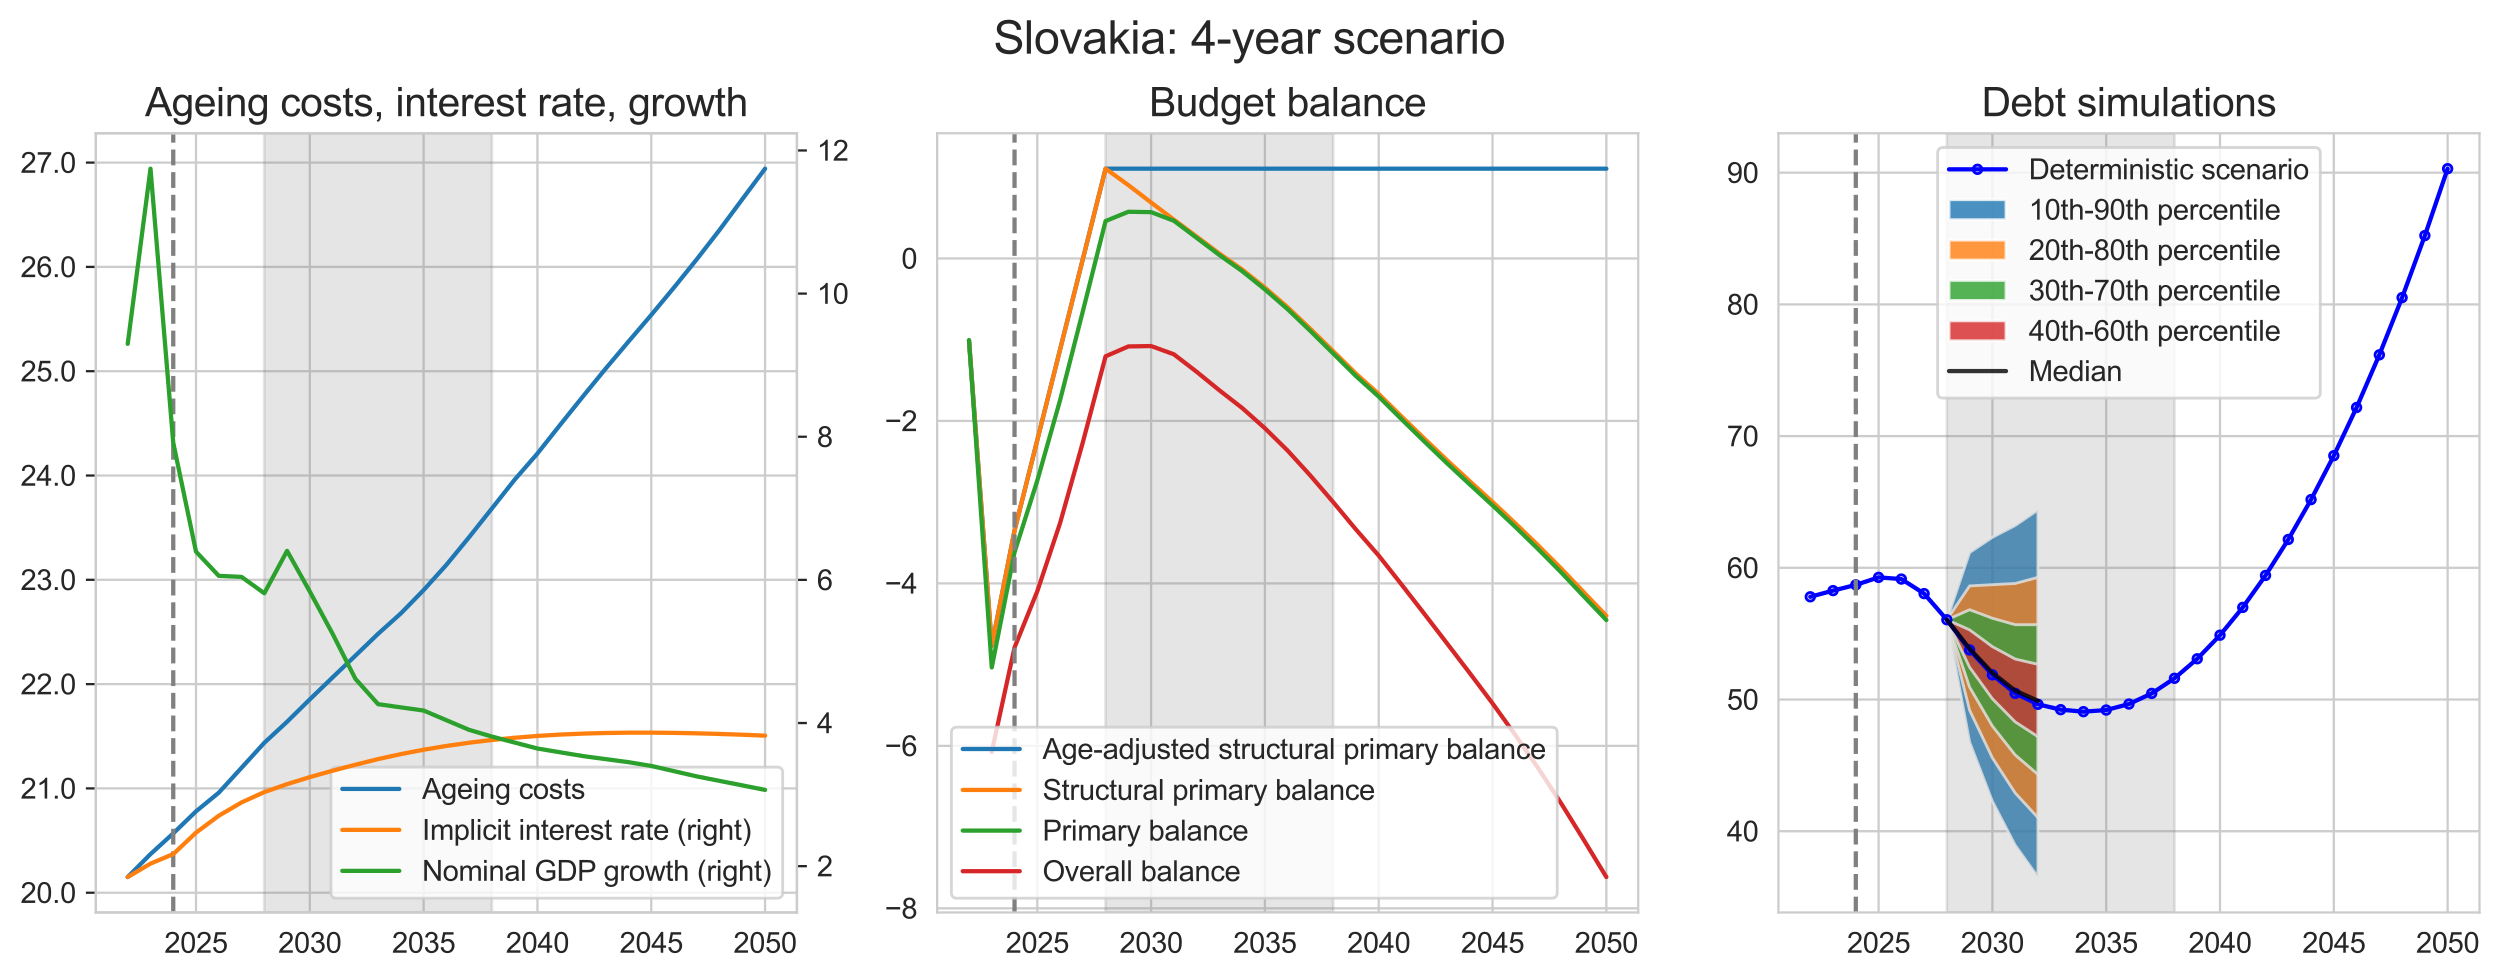 <?xml version="1.0" encoding="utf-8" standalone="no"?>
<!DOCTYPE svg PUBLIC "-//W3C//DTD SVG 1.1//EN"
  "http://www.w3.org/Graphics/SVG/1.1/DTD/svg11.dtd">
<svg xmlns:xlink="http://www.w3.org/1999/xlink" width="877.861pt" height="343.745pt" viewBox="0 0 877.861 343.745" xmlns="http://www.w3.org/2000/svg" version="1.1">
 <defs>
  <style type="text/css">*{stroke-linejoin: round; stroke-linecap: butt}</style>
 </defs>
 <g id="figure_1">
  <g id="patch_1">
   <path d="M 0 343.745 
L 877.861 343.745 
L 877.861 0 
L 0 0 
z
" style="fill: #ffffff"/>
  </g>
  <g id="axes_1">
   <g id="patch_2">
    <path d="M 33.661 320.4 
L 279.837 320.4 
L 279.837 46.8 
L 33.661 46.8 
z
" style="fill: #ffffff"/>
   </g>
   <g id="matplotlib.axis_1">
    <g id="xtick_1">
     <g id="line2d_1">
      <path d="M 68.829 320.4 
L 68.829 46.8 
" clip-path="url(#p00e2f7999b)" style="fill: none; stroke: #cccccc; stroke-width: 0.8; stroke-linecap: round"/>
     </g>
     <g id="text_1">
      <!-- 2025 -->
      <g style="fill: #262626" transform="translate(57.707 334.558) scale(0.1 -0.1)">
       <defs>
        <path id="ArialMT-32" d="M 3222 541 
L 3222 0 
L 194 0 
Q 188 203 259 391 
Q 375 700 629 1000 
Q 884 1300 1366 1694 
Q 2113 2306 2375 2664 
Q 2638 3022 2638 3341 
Q 2638 3675 2398 3904 
Q 2159 4134 1775 4134 
Q 1369 4134 1125 3890 
Q 881 3647 878 3216 
L 300 3275 
Q 359 3922 746 4261 
Q 1134 4600 1788 4600 
Q 2447 4600 2831 4234 
Q 3216 3869 3216 3328 
Q 3216 3053 3103 2787 
Q 2991 2522 2730 2228 
Q 2469 1934 1863 1422 
Q 1356 997 1212 845 
Q 1069 694 975 541 
L 3222 541 
z
" transform="scale(0.016)"/>
        <path id="ArialMT-30" d="M 266 2259 
Q 266 3072 433 3567 
Q 600 4063 929 4331 
Q 1259 4600 1759 4600 
Q 2128 4600 2406 4451 
Q 2684 4303 2865 4023 
Q 3047 3744 3150 3342 
Q 3253 2941 3253 2259 
Q 3253 1453 3087 958 
Q 2922 463 2592 192 
Q 2263 -78 1759 -78 
Q 1097 -78 719 397 
Q 266 969 266 2259 
z
M 844 2259 
Q 844 1131 1108 757 
Q 1372 384 1759 384 
Q 2147 384 2411 759 
Q 2675 1134 2675 2259 
Q 2675 3391 2411 3762 
Q 2147 4134 1753 4134 
Q 1366 4134 1134 3806 
Q 844 3388 844 2259 
z
" transform="scale(0.016)"/>
        <path id="ArialMT-35" d="M 266 1200 
L 856 1250 
Q 922 819 1161 601 
Q 1400 384 1738 384 
Q 2144 384 2425 690 
Q 2706 997 2706 1503 
Q 2706 1984 2436 2262 
Q 2166 2541 1728 2541 
Q 1456 2541 1237 2417 
Q 1019 2294 894 2097 
L 366 2166 
L 809 4519 
L 3088 4519 
L 3088 3981 
L 1259 3981 
L 1013 2750 
Q 1425 3038 1878 3038 
Q 2478 3038 2890 2622 
Q 3303 2206 3303 1553 
Q 3303 931 2941 478 
Q 2500 -78 1738 -78 
Q 1113 -78 717 272 
Q 322 622 266 1200 
z
" transform="scale(0.016)"/>
       </defs>
       <use xlink:href="#ArialMT-32"/>
       <use xlink:href="#ArialMT-30" x="55.615"/>
       <use xlink:href="#ArialMT-32" x="111.23"/>
       <use xlink:href="#ArialMT-35" x="166.846"/>
      </g>
     </g>
    </g>
    <g id="xtick_2">
     <g id="line2d_2">
      <path d="M 108.793 320.4 
L 108.793 46.8 
" clip-path="url(#p00e2f7999b)" style="fill: none; stroke: #cccccc; stroke-width: 0.8; stroke-linecap: round"/>
     </g>
     <g id="text_2">
      <!-- 2030 -->
      <g style="fill: #262626" transform="translate(97.671 334.558) scale(0.1 -0.1)">
       <defs>
        <path id="ArialMT-33" d="M 269 1209 
L 831 1284 
Q 928 806 1161 595 
Q 1394 384 1728 384 
Q 2125 384 2398 659 
Q 2672 934 2672 1341 
Q 2672 1728 2419 1979 
Q 2166 2231 1775 2231 
Q 1616 2231 1378 2169 
L 1441 2663 
Q 1497 2656 1531 2656 
Q 1891 2656 2178 2843 
Q 2466 3031 2466 3422 
Q 2466 3731 2256 3934 
Q 2047 4138 1716 4138 
Q 1388 4138 1169 3931 
Q 950 3725 888 3313 
L 325 3413 
Q 428 3978 793 4289 
Q 1159 4600 1703 4600 
Q 2078 4600 2393 4439 
Q 2709 4278 2876 4000 
Q 3044 3722 3044 3409 
Q 3044 3113 2884 2869 
Q 2725 2625 2413 2481 
Q 2819 2388 3044 2092 
Q 3269 1797 3269 1353 
Q 3269 753 2831 336 
Q 2394 -81 1725 -81 
Q 1122 -81 723 278 
Q 325 638 269 1209 
z
" transform="scale(0.016)"/>
       </defs>
       <use xlink:href="#ArialMT-32"/>
       <use xlink:href="#ArialMT-30" x="55.615"/>
       <use xlink:href="#ArialMT-33" x="111.23"/>
       <use xlink:href="#ArialMT-30" x="166.846"/>
      </g>
     </g>
    </g>
    <g id="xtick_3">
     <g id="line2d_3">
      <path d="M 148.756 320.4 
L 148.756 46.8 
" clip-path="url(#p00e2f7999b)" style="fill: none; stroke: #cccccc; stroke-width: 0.8; stroke-linecap: round"/>
     </g>
     <g id="text_3">
      <!-- 2035 -->
      <g style="fill: #262626" transform="translate(137.635 334.558) scale(0.1 -0.1)">
       <use xlink:href="#ArialMT-32"/>
       <use xlink:href="#ArialMT-30" x="55.615"/>
       <use xlink:href="#ArialMT-33" x="111.23"/>
       <use xlink:href="#ArialMT-35" x="166.846"/>
      </g>
     </g>
    </g>
    <g id="xtick_4">
     <g id="line2d_4">
      <path d="M 188.72 320.4 
L 188.72 46.8 
" clip-path="url(#p00e2f7999b)" style="fill: none; stroke: #cccccc; stroke-width: 0.8; stroke-linecap: round"/>
     </g>
     <g id="text_4">
      <!-- 2040 -->
      <g style="fill: #262626" transform="translate(177.598 334.558) scale(0.1 -0.1)">
       <defs>
        <path id="ArialMT-34" d="M 2069 0 
L 2069 1097 
L 81 1097 
L 81 1613 
L 2172 4581 
L 2631 4581 
L 2631 1613 
L 3250 1613 
L 3250 1097 
L 2631 1097 
L 2631 0 
L 2069 0 
z
M 2069 1613 
L 2069 3678 
L 634 1613 
L 2069 1613 
z
" transform="scale(0.016)"/>
       </defs>
       <use xlink:href="#ArialMT-32"/>
       <use xlink:href="#ArialMT-30" x="55.615"/>
       <use xlink:href="#ArialMT-34" x="111.23"/>
       <use xlink:href="#ArialMT-30" x="166.846"/>
      </g>
     </g>
    </g>
    <g id="xtick_5">
     <g id="line2d_5">
      <path d="M 228.684 320.4 
L 228.684 46.8 
" clip-path="url(#p00e2f7999b)" style="fill: none; stroke: #cccccc; stroke-width: 0.8; stroke-linecap: round"/>
     </g>
     <g id="text_5">
      <!-- 2045 -->
      <g style="fill: #262626" transform="translate(217.562 334.558) scale(0.1 -0.1)">
       <use xlink:href="#ArialMT-32"/>
       <use xlink:href="#ArialMT-30" x="55.615"/>
       <use xlink:href="#ArialMT-34" x="111.23"/>
       <use xlink:href="#ArialMT-35" x="166.846"/>
      </g>
     </g>
    </g>
    <g id="xtick_6">
     <g id="line2d_6">
      <path d="M 268.648 320.4 
L 268.648 46.8 
" clip-path="url(#p00e2f7999b)" style="fill: none; stroke: #cccccc; stroke-width: 0.8; stroke-linecap: round"/>
     </g>
     <g id="text_6">
      <!-- 2050 -->
      <g style="fill: #262626" transform="translate(257.526 334.558) scale(0.1 -0.1)">
       <use xlink:href="#ArialMT-32"/>
       <use xlink:href="#ArialMT-30" x="55.615"/>
       <use xlink:href="#ArialMT-35" x="111.23"/>
       <use xlink:href="#ArialMT-30" x="166.846"/>
      </g>
     </g>
    </g>
   </g>
   <g id="matplotlib.axis_2">
    <g id="ytick_1">
     <g id="line2d_7">
      <path d="M 33.661 313.477 
L 279.837 313.477 
" clip-path="url(#p00e2f7999b)" style="fill: none; stroke: #cccccc; stroke-width: 0.8; stroke-linecap: round"/>
     </g>
     <g id="line2d_8">
      <defs>
       <path id="m41cae28a62" d="M 0 0 
L -3.5 0 
" style="stroke: #262626; stroke-width: 0.8"/>
      </defs>
      <g>
       <use xlink:href="#m41cae28a62" x="33.661" y="313.477" style="fill: #262626; stroke: #262626; stroke-width: 0.8"/>
      </g>
     </g>
     <g id="text_7">
      <!-- 20.0 -->
      <g style="fill: #262626" transform="translate(7.2 317.056) scale(0.1 -0.1)">
       <defs>
        <path id="ArialMT-2e" d="M 581 0 
L 581 641 
L 1222 641 
L 1222 0 
L 581 0 
z
" transform="scale(0.016)"/>
       </defs>
       <use xlink:href="#ArialMT-32"/>
       <use xlink:href="#ArialMT-30" x="55.615"/>
       <use xlink:href="#ArialMT-2e" x="111.23"/>
       <use xlink:href="#ArialMT-30" x="139.014"/>
      </g>
     </g>
    </g>
    <g id="ytick_2">
     <g id="line2d_9">
      <path d="M 33.661 276.851 
L 279.837 276.851 
" clip-path="url(#p00e2f7999b)" style="fill: none; stroke: #cccccc; stroke-width: 0.8; stroke-linecap: round"/>
     </g>
     <g id="line2d_10">
      <g>
       <use xlink:href="#m41cae28a62" x="33.661" y="276.851" style="fill: #262626; stroke: #262626; stroke-width: 0.8"/>
      </g>
     </g>
     <g id="text_8">
      <!-- 21.0 -->
      <g style="fill: #262626" transform="translate(7.2 280.43) scale(0.1 -0.1)">
       <defs>
        <path id="ArialMT-31" d="M 2384 0 
L 1822 0 
L 1822 3584 
Q 1619 3391 1289 3197 
Q 959 3003 697 2906 
L 697 3450 
Q 1169 3672 1522 3987 
Q 1875 4303 2022 4600 
L 2384 4600 
L 2384 0 
z
" transform="scale(0.016)"/>
       </defs>
       <use xlink:href="#ArialMT-32"/>
       <use xlink:href="#ArialMT-31" x="55.615"/>
       <use xlink:href="#ArialMT-2e" x="111.23"/>
       <use xlink:href="#ArialMT-30" x="139.014"/>
      </g>
     </g>
    </g>
    <g id="ytick_3">
     <g id="line2d_11">
      <path d="M 33.661 240.226 
L 279.837 240.226 
" clip-path="url(#p00e2f7999b)" style="fill: none; stroke: #cccccc; stroke-width: 0.8; stroke-linecap: round"/>
     </g>
     <g id="line2d_12">
      <g>
       <use xlink:href="#m41cae28a62" x="33.661" y="240.226" style="fill: #262626; stroke: #262626; stroke-width: 0.8"/>
      </g>
     </g>
     <g id="text_9">
      <!-- 22.0 -->
      <g style="fill: #262626" transform="translate(7.2 243.804) scale(0.1 -0.1)">
       <use xlink:href="#ArialMT-32"/>
       <use xlink:href="#ArialMT-32" x="55.615"/>
       <use xlink:href="#ArialMT-2e" x="111.23"/>
       <use xlink:href="#ArialMT-30" x="139.014"/>
      </g>
     </g>
    </g>
    <g id="ytick_4">
     <g id="line2d_13">
      <path d="M 33.661 203.6 
L 279.837 203.6 
" clip-path="url(#p00e2f7999b)" style="fill: none; stroke: #cccccc; stroke-width: 0.8; stroke-linecap: round"/>
     </g>
     <g id="line2d_14">
      <g>
       <use xlink:href="#m41cae28a62" x="33.661" y="203.6" style="fill: #262626; stroke: #262626; stroke-width: 0.8"/>
      </g>
     </g>
     <g id="text_10">
      <!-- 23.0 -->
      <g style="fill: #262626" transform="translate(7.2 207.179) scale(0.1 -0.1)">
       <use xlink:href="#ArialMT-32"/>
       <use xlink:href="#ArialMT-33" x="55.615"/>
       <use xlink:href="#ArialMT-2e" x="111.23"/>
       <use xlink:href="#ArialMT-30" x="139.014"/>
      </g>
     </g>
    </g>
    <g id="ytick_5">
     <g id="line2d_15">
      <path d="M 33.661 166.974 
L 279.837 166.974 
" clip-path="url(#p00e2f7999b)" style="fill: none; stroke: #cccccc; stroke-width: 0.8; stroke-linecap: round"/>
     </g>
     <g id="line2d_16">
      <g>
       <use xlink:href="#m41cae28a62" x="33.661" y="166.974" style="fill: #262626; stroke: #262626; stroke-width: 0.8"/>
      </g>
     </g>
     <g id="text_11">
      <!-- 24.0 -->
      <g style="fill: #262626" transform="translate(7.2 170.553) scale(0.1 -0.1)">
       <use xlink:href="#ArialMT-32"/>
       <use xlink:href="#ArialMT-34" x="55.615"/>
       <use xlink:href="#ArialMT-2e" x="111.23"/>
       <use xlink:href="#ArialMT-30" x="139.014"/>
      </g>
     </g>
    </g>
    <g id="ytick_6">
     <g id="line2d_17">
      <path d="M 33.661 130.348 
L 279.837 130.348 
" clip-path="url(#p00e2f7999b)" style="fill: none; stroke: #cccccc; stroke-width: 0.8; stroke-linecap: round"/>
     </g>
     <g id="line2d_18">
      <g>
       <use xlink:href="#m41cae28a62" x="33.661" y="130.348" style="fill: #262626; stroke: #262626; stroke-width: 0.8"/>
      </g>
     </g>
     <g id="text_12">
      <!-- 25.0 -->
      <g style="fill: #262626" transform="translate(7.2 133.927) scale(0.1 -0.1)">
       <use xlink:href="#ArialMT-32"/>
       <use xlink:href="#ArialMT-35" x="55.615"/>
       <use xlink:href="#ArialMT-2e" x="111.23"/>
       <use xlink:href="#ArialMT-30" x="139.014"/>
      </g>
     </g>
    </g>
    <g id="ytick_7">
     <g id="line2d_19">
      <path d="M 33.661 93.723 
L 279.837 93.723 
" clip-path="url(#p00e2f7999b)" style="fill: none; stroke: #cccccc; stroke-width: 0.8; stroke-linecap: round"/>
     </g>
     <g id="line2d_20">
      <g>
       <use xlink:href="#m41cae28a62" x="33.661" y="93.723" style="fill: #262626; stroke: #262626; stroke-width: 0.8"/>
      </g>
     </g>
     <g id="text_13">
      <!-- 26.0 -->
      <g style="fill: #262626" transform="translate(7.2 97.302) scale(0.1 -0.1)">
       <defs>
        <path id="ArialMT-36" d="M 3184 3459 
L 2625 3416 
Q 2550 3747 2413 3897 
Q 2184 4138 1850 4138 
Q 1581 4138 1378 3988 
Q 1113 3794 959 3422 
Q 806 3050 800 2363 
Q 1003 2672 1297 2822 
Q 1591 2972 1913 2972 
Q 2475 2972 2870 2558 
Q 3266 2144 3266 1488 
Q 3266 1056 3080 686 
Q 2894 316 2569 119 
Q 2244 -78 1831 -78 
Q 1128 -78 684 439 
Q 241 956 241 2144 
Q 241 3472 731 4075 
Q 1159 4600 1884 4600 
Q 2425 4600 2770 4297 
Q 3116 3994 3184 3459 
z
M 888 1484 
Q 888 1194 1011 928 
Q 1134 663 1356 523 
Q 1578 384 1822 384 
Q 2178 384 2434 671 
Q 2691 959 2691 1453 
Q 2691 1928 2437 2201 
Q 2184 2475 1800 2475 
Q 1419 2475 1153 2201 
Q 888 1928 888 1484 
z
" transform="scale(0.016)"/>
       </defs>
       <use xlink:href="#ArialMT-32"/>
       <use xlink:href="#ArialMT-36" x="55.615"/>
       <use xlink:href="#ArialMT-2e" x="111.23"/>
       <use xlink:href="#ArialMT-30" x="139.014"/>
      </g>
     </g>
    </g>
    <g id="ytick_8">
     <g id="line2d_21">
      <path d="M 33.661 57.097 
L 279.837 57.097 
" clip-path="url(#p00e2f7999b)" style="fill: none; stroke: #cccccc; stroke-width: 0.8; stroke-linecap: round"/>
     </g>
     <g id="line2d_22">
      <g>
       <use xlink:href="#m41cae28a62" x="33.661" y="57.097" style="fill: #262626; stroke: #262626; stroke-width: 0.8"/>
      </g>
     </g>
     <g id="text_14">
      <!-- 27.0 -->
      <g style="fill: #262626" transform="translate(7.2 60.676) scale(0.1 -0.1)">
       <defs>
        <path id="ArialMT-37" d="M 303 3981 
L 303 4522 
L 3269 4522 
L 3269 4084 
Q 2831 3619 2401 2847 
Q 1972 2075 1738 1259 
Q 1569 684 1522 0 
L 944 0 
Q 953 541 1156 1306 
Q 1359 2072 1739 2783 
Q 2119 3494 2547 3981 
L 303 3981 
z
" transform="scale(0.016)"/>
       </defs>
       <use xlink:href="#ArialMT-32"/>
       <use xlink:href="#ArialMT-37" x="55.615"/>
       <use xlink:href="#ArialMT-2e" x="111.23"/>
       <use xlink:href="#ArialMT-30" x="139.014"/>
      </g>
     </g>
    </g>
   </g>
   <g id="patch_3">
    <path d="M 92.807 320.4 
L 92.807 46.8 
L 172.735 46.8 
L 172.735 320.4 
z
" clip-path="url(#p00e2f7999b)" style="fill: #808080; opacity: 0.2; stroke: #808080; stroke-linejoin: miter"/>
   </g>
   <g id="line2d_23">
    <path d="M 44.851 307.964 
L 52.844 299.915 
L 60.836 292.63 
L 68.829 284.902 
L 76.822 278.346 
L 84.814 269.595 
L 92.807 260.836 
L 100.8 253.438 
L 108.793 245.575 
L 116.785 237.868 
L 124.778 230.243 
L 132.771 222.555 
L 140.764 215.384 
L 148.756 207.205 
L 156.749 198.337 
L 164.742 188.606 
L 172.735 178.53 
L 180.727 168.424 
L 188.72 159.246 
L 196.713 149.144 
L 204.706 139.19 
L 212.698 129.411 
L 220.691 119.934 
L 228.684 110.586 
L 236.677 100.95 
L 244.669 91.048 
L 252.662 80.745 
L 260.655 69.95 
L 268.648 59.236 
" clip-path="url(#p00e2f7999b)" style="fill: none; stroke: #1f77b4; stroke-width: 1.5; stroke-linecap: round"/>
   </g>
   <g id="line2d_24">
    <path d="M 60.836 320.4 
L 60.836 46.8 
" clip-path="url(#p00e2f7999b)" style="fill: none; stroke-dasharray: 5.55,2.4; stroke-dashoffset: 0; stroke: #808080; stroke-width: 1.5"/>
   </g>
   <g id="patch_4">
    <path d="M 33.661 320.4 
L 33.661 46.8 
" style="fill: none; stroke: #cccccc; stroke-width: 0.8; stroke-linejoin: miter; stroke-linecap: square"/>
   </g>
   <g id="patch_5">
    <path d="M 279.837 320.4 
L 279.837 46.8 
" style="fill: none; stroke: #cccccc; stroke-width: 0.8; stroke-linejoin: miter; stroke-linecap: square"/>
   </g>
   <g id="patch_6">
    <path d="M 33.661 320.4 
L 279.837 320.4 
" style="fill: none; stroke: #cccccc; stroke-width: 0.8; stroke-linejoin: miter; stroke-linecap: square"/>
   </g>
   <g id="patch_7">
    <path d="M 33.661 46.8 
L 279.837 46.8 
" style="fill: none; stroke: #cccccc; stroke-width: 0.8; stroke-linejoin: miter; stroke-linecap: square"/>
   </g>
   <g id="text_15">
    <!-- Ageing costs, interest rate, growth -->
    <g style="fill: #262626" transform="translate(50.926 40.8) scale(0.14 -0.14)">
     <defs>
      <path id="ArialMT-41" d="M -9 0 
L 1750 4581 
L 2403 4581 
L 4278 0 
L 3588 0 
L 3053 1388 
L 1138 1388 
L 634 0 
L -9 0 
z
M 1313 1881 
L 2866 1881 
L 2388 3150 
Q 2169 3728 2063 4100 
Q 1975 3659 1816 3225 
L 1313 1881 
z
" transform="scale(0.016)"/>
      <path id="ArialMT-67" d="M 319 -275 
L 866 -356 
Q 900 -609 1056 -725 
Q 1266 -881 1628 -881 
Q 2019 -881 2231 -725 
Q 2444 -569 2519 -288 
Q 2563 -116 2559 434 
Q 2191 0 1641 0 
Q 956 0 581 494 
Q 206 988 206 1678 
Q 206 2153 378 2554 
Q 550 2956 876 3175 
Q 1203 3394 1644 3394 
Q 2231 3394 2613 2919 
L 2613 3319 
L 3131 3319 
L 3131 450 
Q 3131 -325 2973 -648 
Q 2816 -972 2473 -1159 
Q 2131 -1347 1631 -1347 
Q 1038 -1347 672 -1080 
Q 306 -813 319 -275 
z
M 784 1719 
Q 784 1066 1043 766 
Q 1303 466 1694 466 
Q 2081 466 2343 764 
Q 2606 1063 2606 1700 
Q 2606 2309 2336 2618 
Q 2066 2928 1684 2928 
Q 1309 2928 1046 2623 
Q 784 2319 784 1719 
z
" transform="scale(0.016)"/>
      <path id="ArialMT-65" d="M 2694 1069 
L 3275 997 
Q 3138 488 2766 206 
Q 2394 -75 1816 -75 
Q 1088 -75 661 373 
Q 234 822 234 1631 
Q 234 2469 665 2931 
Q 1097 3394 1784 3394 
Q 2450 3394 2872 2941 
Q 3294 2488 3294 1666 
Q 3294 1616 3291 1516 
L 816 1516 
Q 847 969 1125 678 
Q 1403 388 1819 388 
Q 2128 388 2347 550 
Q 2566 713 2694 1069 
z
M 847 1978 
L 2700 1978 
Q 2663 2397 2488 2606 
Q 2219 2931 1791 2931 
Q 1403 2931 1139 2672 
Q 875 2413 847 1978 
z
" transform="scale(0.016)"/>
      <path id="ArialMT-69" d="M 425 3934 
L 425 4581 
L 988 4581 
L 988 3934 
L 425 3934 
z
M 425 0 
L 425 3319 
L 988 3319 
L 988 0 
L 425 0 
z
" transform="scale(0.016)"/>
      <path id="ArialMT-6e" d="M 422 0 
L 422 3319 
L 928 3319 
L 928 2847 
Q 1294 3394 1984 3394 
Q 2284 3394 2536 3286 
Q 2788 3178 2913 3003 
Q 3038 2828 3088 2588 
Q 3119 2431 3119 2041 
L 3119 0 
L 2556 0 
L 2556 2019 
Q 2556 2363 2490 2533 
Q 2425 2703 2258 2804 
Q 2091 2906 1866 2906 
Q 1506 2906 1245 2678 
Q 984 2450 984 1813 
L 984 0 
L 422 0 
z
" transform="scale(0.016)"/>
      <path id="ArialMT-20" transform="scale(0.016)"/>
      <path id="ArialMT-63" d="M 2588 1216 
L 3141 1144 
Q 3050 572 2676 248 
Q 2303 -75 1759 -75 
Q 1078 -75 664 370 
Q 250 816 250 1647 
Q 250 2184 428 2587 
Q 606 2991 970 3192 
Q 1334 3394 1763 3394 
Q 2303 3394 2647 3120 
Q 2991 2847 3088 2344 
L 2541 2259 
Q 2463 2594 2264 2762 
Q 2066 2931 1784 2931 
Q 1359 2931 1093 2626 
Q 828 2322 828 1663 
Q 828 994 1084 691 
Q 1341 388 1753 388 
Q 2084 388 2306 591 
Q 2528 794 2588 1216 
z
" transform="scale(0.016)"/>
      <path id="ArialMT-6f" d="M 213 1659 
Q 213 2581 725 3025 
Q 1153 3394 1769 3394 
Q 2453 3394 2887 2945 
Q 3322 2497 3322 1706 
Q 3322 1066 3130 698 
Q 2938 331 2570 128 
Q 2203 -75 1769 -75 
Q 1072 -75 642 372 
Q 213 819 213 1659 
z
M 791 1659 
Q 791 1022 1069 705 
Q 1347 388 1769 388 
Q 2188 388 2466 706 
Q 2744 1025 2744 1678 
Q 2744 2294 2464 2611 
Q 2184 2928 1769 2928 
Q 1347 2928 1069 2612 
Q 791 2297 791 1659 
z
" transform="scale(0.016)"/>
      <path id="ArialMT-73" d="M 197 991 
L 753 1078 
Q 800 744 1014 566 
Q 1228 388 1613 388 
Q 2000 388 2187 545 
Q 2375 703 2375 916 
Q 2375 1106 2209 1216 
Q 2094 1291 1634 1406 
Q 1016 1563 777 1677 
Q 538 1791 414 1992 
Q 291 2194 291 2438 
Q 291 2659 392 2848 
Q 494 3038 669 3163 
Q 800 3259 1026 3326 
Q 1253 3394 1513 3394 
Q 1903 3394 2198 3281 
Q 2494 3169 2634 2976 
Q 2775 2784 2828 2463 
L 2278 2388 
Q 2241 2644 2061 2787 
Q 1881 2931 1553 2931 
Q 1166 2931 1000 2803 
Q 834 2675 834 2503 
Q 834 2394 903 2306 
Q 972 2216 1119 2156 
Q 1203 2125 1616 2013 
Q 2213 1853 2448 1751 
Q 2684 1650 2818 1456 
Q 2953 1263 2953 975 
Q 2953 694 2789 445 
Q 2625 197 2315 61 
Q 2006 -75 1616 -75 
Q 969 -75 630 194 
Q 291 463 197 991 
z
" transform="scale(0.016)"/>
      <path id="ArialMT-74" d="M 1650 503 
L 1731 6 
Q 1494 -44 1306 -44 
Q 1000 -44 831 53 
Q 663 150 594 308 
Q 525 466 525 972 
L 525 2881 
L 113 2881 
L 113 3319 
L 525 3319 
L 525 4141 
L 1084 4478 
L 1084 3319 
L 1650 3319 
L 1650 2881 
L 1084 2881 
L 1084 941 
Q 1084 700 1114 631 
Q 1144 563 1211 522 
Q 1278 481 1403 481 
Q 1497 481 1650 503 
z
" transform="scale(0.016)"/>
      <path id="ArialMT-2c" d="M 569 0 
L 569 641 
L 1209 641 
L 1209 0 
Q 1209 -353 1084 -570 
Q 959 -788 688 -906 
L 531 -666 
Q 709 -588 793 -436 
Q 878 -284 888 0 
L 569 0 
z
" transform="scale(0.016)"/>
      <path id="ArialMT-72" d="M 416 0 
L 416 3319 
L 922 3319 
L 922 2816 
Q 1116 3169 1280 3281 
Q 1444 3394 1641 3394 
Q 1925 3394 2219 3213 
L 2025 2691 
Q 1819 2813 1613 2813 
Q 1428 2813 1281 2702 
Q 1134 2591 1072 2394 
Q 978 2094 978 1738 
L 978 0 
L 416 0 
z
" transform="scale(0.016)"/>
      <path id="ArialMT-61" d="M 2588 409 
Q 2275 144 1986 34 
Q 1697 -75 1366 -75 
Q 819 -75 525 192 
Q 231 459 231 875 
Q 231 1119 342 1320 
Q 453 1522 633 1644 
Q 813 1766 1038 1828 
Q 1203 1872 1538 1913 
Q 2219 1994 2541 2106 
Q 2544 2222 2544 2253 
Q 2544 2597 2384 2738 
Q 2169 2928 1744 2928 
Q 1347 2928 1158 2789 
Q 969 2650 878 2297 
L 328 2372 
Q 403 2725 575 2942 
Q 747 3159 1072 3276 
Q 1397 3394 1825 3394 
Q 2250 3394 2515 3294 
Q 2781 3194 2906 3042 
Q 3031 2891 3081 2659 
Q 3109 2516 3109 2141 
L 3109 1391 
Q 3109 606 3145 398 
Q 3181 191 3288 0 
L 2700 0 
Q 2613 175 2588 409 
z
M 2541 1666 
Q 2234 1541 1622 1453 
Q 1275 1403 1131 1340 
Q 988 1278 909 1158 
Q 831 1038 831 891 
Q 831 666 1001 516 
Q 1172 366 1500 366 
Q 1825 366 2078 508 
Q 2331 650 2450 897 
Q 2541 1088 2541 1459 
L 2541 1666 
z
" transform="scale(0.016)"/>
      <path id="ArialMT-77" d="M 1034 0 
L 19 3319 
L 600 3319 
L 1128 1403 
L 1325 691 
Q 1338 744 1497 1375 
L 2025 3319 
L 2603 3319 
L 3100 1394 
L 3266 759 
L 3456 1400 
L 4025 3319 
L 4572 3319 
L 3534 0 
L 2950 0 
L 2422 1988 
L 2294 2553 
L 1622 0 
L 1034 0 
z
" transform="scale(0.016)"/>
      <path id="ArialMT-68" d="M 422 0 
L 422 4581 
L 984 4581 
L 984 2938 
Q 1378 3394 1978 3394 
Q 2347 3394 2619 3248 
Q 2891 3103 3008 2847 
Q 3125 2591 3125 2103 
L 3125 0 
L 2563 0 
L 2563 2103 
Q 2563 2525 2380 2717 
Q 2197 2909 1863 2909 
Q 1613 2909 1392 2779 
Q 1172 2650 1078 2428 
Q 984 2206 984 1816 
L 984 0 
L 422 0 
z
" transform="scale(0.016)"/>
     </defs>
     <use xlink:href="#ArialMT-41"/>
     <use xlink:href="#ArialMT-67" x="66.699"/>
     <use xlink:href="#ArialMT-65" x="122.314"/>
     <use xlink:href="#ArialMT-69" x="177.93"/>
     <use xlink:href="#ArialMT-6e" x="200.146"/>
     <use xlink:href="#ArialMT-67" x="255.762"/>
     <use xlink:href="#ArialMT-20" x="311.377"/>
     <use xlink:href="#ArialMT-63" x="339.16"/>
     <use xlink:href="#ArialMT-6f" x="389.16"/>
     <use xlink:href="#ArialMT-73" x="444.775"/>
     <use xlink:href="#ArialMT-74" x="494.775"/>
     <use xlink:href="#ArialMT-73" x="522.559"/>
     <use xlink:href="#ArialMT-2c" x="572.559"/>
     <use xlink:href="#ArialMT-20" x="600.342"/>
     <use xlink:href="#ArialMT-69" x="628.125"/>
     <use xlink:href="#ArialMT-6e" x="650.342"/>
     <use xlink:href="#ArialMT-74" x="705.957"/>
     <use xlink:href="#ArialMT-65" x="733.74"/>
     <use xlink:href="#ArialMT-72" x="789.355"/>
     <use xlink:href="#ArialMT-65" x="822.656"/>
     <use xlink:href="#ArialMT-73" x="878.271"/>
     <use xlink:href="#ArialMT-74" x="928.271"/>
     <use xlink:href="#ArialMT-20" x="956.055"/>
     <use xlink:href="#ArialMT-72" x="983.838"/>
     <use xlink:href="#ArialMT-61" x="1017.139"/>
     <use xlink:href="#ArialMT-74" x="1072.754"/>
     <use xlink:href="#ArialMT-65" x="1100.537"/>
     <use xlink:href="#ArialMT-2c" x="1156.152"/>
     <use xlink:href="#ArialMT-20" x="1183.936"/>
     <use xlink:href="#ArialMT-67" x="1211.719"/>
     <use xlink:href="#ArialMT-72" x="1267.334"/>
     <use xlink:href="#ArialMT-6f" x="1300.635"/>
     <use xlink:href="#ArialMT-77" x="1356.25"/>
     <use xlink:href="#ArialMT-74" x="1428.467"/>
     <use xlink:href="#ArialMT-68" x="1456.25"/>
    </g>
   </g>
   <g id="legend_1">
    <g id="patch_8">
     <path d="M 118.206 315.4 
L 272.837 315.4 
Q 274.837 315.4 274.837 313.4 
L 274.837 271.369 
Q 274.837 269.369 272.837 269.369 
L 118.206 269.369 
Q 116.206 269.369 116.206 271.369 
L 116.206 313.4 
Q 116.206 315.4 118.206 315.4 
z
" style="fill: #ffffff; opacity: 0.8; stroke: #cccccc; stroke-linejoin: miter"/>
    </g>
    <g id="line2d_25">
     <path d="M 120.206 277.027 
L 130.206 277.027 
L 140.206 277.027 
" style="fill: none; stroke: #1f77b4; stroke-width: 1.5; stroke-linecap: round"/>
    </g>
    <g id="text_16">
     <!-- Ageing costs -->
     <g style="fill: #262626" transform="translate(148.206 280.527) scale(0.1 -0.1)">
      <use xlink:href="#ArialMT-41"/>
      <use xlink:href="#ArialMT-67" x="66.699"/>
      <use xlink:href="#ArialMT-65" x="122.314"/>
      <use xlink:href="#ArialMT-69" x="177.93"/>
      <use xlink:href="#ArialMT-6e" x="200.146"/>
      <use xlink:href="#ArialMT-67" x="255.762"/>
      <use xlink:href="#ArialMT-20" x="311.377"/>
      <use xlink:href="#ArialMT-63" x="339.16"/>
      <use xlink:href="#ArialMT-6f" x="389.16"/>
      <use xlink:href="#ArialMT-73" x="444.775"/>
      <use xlink:href="#ArialMT-74" x="494.775"/>
      <use xlink:href="#ArialMT-73" x="522.559"/>
     </g>
    </g>
    <g id="line2d_26">
     <path d="M 120.206 291.411 
L 130.206 291.411 
L 140.206 291.411 
" style="fill: none; stroke: #ff7f0e; stroke-width: 1.5; stroke-linecap: round"/>
    </g>
    <g id="text_17">
     <!-- Implicit interest rate (right) -->
     <g style="fill: #262626" transform="translate(148.206 294.911) scale(0.1 -0.1)">
      <defs>
       <path id="ArialMT-49" d="M 597 0 
L 597 4581 
L 1203 4581 
L 1203 0 
L 597 0 
z
" transform="scale(0.016)"/>
       <path id="ArialMT-6d" d="M 422 0 
L 422 3319 
L 925 3319 
L 925 2853 
Q 1081 3097 1340 3245 
Q 1600 3394 1931 3394 
Q 2300 3394 2536 3241 
Q 2772 3088 2869 2813 
Q 3263 3394 3894 3394 
Q 4388 3394 4653 3120 
Q 4919 2847 4919 2278 
L 4919 0 
L 4359 0 
L 4359 2091 
Q 4359 2428 4304 2576 
Q 4250 2725 4106 2815 
Q 3963 2906 3769 2906 
Q 3419 2906 3187 2673 
Q 2956 2441 2956 1928 
L 2956 0 
L 2394 0 
L 2394 2156 
Q 2394 2531 2256 2718 
Q 2119 2906 1806 2906 
Q 1569 2906 1367 2781 
Q 1166 2656 1075 2415 
Q 984 2175 984 1722 
L 984 0 
L 422 0 
z
" transform="scale(0.016)"/>
       <path id="ArialMT-70" d="M 422 -1272 
L 422 3319 
L 934 3319 
L 934 2888 
Q 1116 3141 1344 3267 
Q 1572 3394 1897 3394 
Q 2322 3394 2647 3175 
Q 2972 2956 3137 2557 
Q 3303 2159 3303 1684 
Q 3303 1175 3120 767 
Q 2938 359 2589 142 
Q 2241 -75 1856 -75 
Q 1575 -75 1351 44 
Q 1128 163 984 344 
L 984 -1272 
L 422 -1272 
z
M 931 1641 
Q 931 1000 1190 694 
Q 1450 388 1819 388 
Q 2194 388 2461 705 
Q 2728 1022 2728 1688 
Q 2728 2322 2467 2637 
Q 2206 2953 1844 2953 
Q 1484 2953 1207 2617 
Q 931 2281 931 1641 
z
" transform="scale(0.016)"/>
       <path id="ArialMT-6c" d="M 409 0 
L 409 4581 
L 972 4581 
L 972 0 
L 409 0 
z
" transform="scale(0.016)"/>
       <path id="ArialMT-28" d="M 1497 -1347 
Q 1031 -759 709 28 
Q 388 816 388 1659 
Q 388 2403 628 3084 
Q 909 3875 1497 4659 
L 1900 4659 
Q 1522 4009 1400 3731 
Q 1209 3300 1100 2831 
Q 966 2247 966 1656 
Q 966 153 1900 -1347 
L 1497 -1347 
z
" transform="scale(0.016)"/>
       <path id="ArialMT-29" d="M 791 -1347 
L 388 -1347 
Q 1322 153 1322 1656 
Q 1322 2244 1188 2822 
Q 1081 3291 891 3722 
Q 769 4003 388 4659 
L 791 4659 
Q 1378 3875 1659 3084 
Q 1900 2403 1900 1659 
Q 1900 816 1576 28 
Q 1253 -759 791 -1347 
z
" transform="scale(0.016)"/>
      </defs>
      <use xlink:href="#ArialMT-49"/>
      <use xlink:href="#ArialMT-6d" x="27.783"/>
      <use xlink:href="#ArialMT-70" x="111.084"/>
      <use xlink:href="#ArialMT-6c" x="166.699"/>
      <use xlink:href="#ArialMT-69" x="188.916"/>
      <use xlink:href="#ArialMT-63" x="211.133"/>
      <use xlink:href="#ArialMT-69" x="261.133"/>
      <use xlink:href="#ArialMT-74" x="283.35"/>
      <use xlink:href="#ArialMT-20" x="311.133"/>
      <use xlink:href="#ArialMT-69" x="338.916"/>
      <use xlink:href="#ArialMT-6e" x="361.133"/>
      <use xlink:href="#ArialMT-74" x="416.748"/>
      <use xlink:href="#ArialMT-65" x="444.531"/>
      <use xlink:href="#ArialMT-72" x="500.146"/>
      <use xlink:href="#ArialMT-65" x="533.447"/>
      <use xlink:href="#ArialMT-73" x="589.062"/>
      <use xlink:href="#ArialMT-74" x="639.062"/>
      <use xlink:href="#ArialMT-20" x="666.846"/>
      <use xlink:href="#ArialMT-72" x="694.629"/>
      <use xlink:href="#ArialMT-61" x="727.93"/>
      <use xlink:href="#ArialMT-74" x="783.545"/>
      <use xlink:href="#ArialMT-65" x="811.328"/>
      <use xlink:href="#ArialMT-20" x="866.943"/>
      <use xlink:href="#ArialMT-28" x="894.727"/>
      <use xlink:href="#ArialMT-72" x="928.027"/>
      <use xlink:href="#ArialMT-69" x="961.328"/>
      <use xlink:href="#ArialMT-67" x="983.545"/>
      <use xlink:href="#ArialMT-68" x="1039.16"/>
      <use xlink:href="#ArialMT-74" x="1094.775"/>
      <use xlink:href="#ArialMT-29" x="1122.559"/>
     </g>
    </g>
    <g id="line2d_27">
     <path d="M 120.206 305.795 
L 130.206 305.795 
L 140.206 305.795 
" style="fill: none; stroke: #2ca02c; stroke-width: 1.5; stroke-linecap: round"/>
    </g>
    <g id="text_18">
     <!-- Nominal GDP growth (right) -->
     <g style="fill: #262626" transform="translate(148.206 309.295) scale(0.1 -0.1)">
      <defs>
       <path id="ArialMT-4e" d="M 488 0 
L 488 4581 
L 1109 4581 
L 3516 984 
L 3516 4581 
L 4097 4581 
L 4097 0 
L 3475 0 
L 1069 3600 
L 1069 0 
L 488 0 
z
" transform="scale(0.016)"/>
       <path id="ArialMT-47" d="M 2638 1797 
L 2638 2334 
L 4578 2338 
L 4578 638 
Q 4131 281 3656 101 
Q 3181 -78 2681 -78 
Q 2006 -78 1454 211 
Q 903 500 622 1047 
Q 341 1594 341 2269 
Q 341 2938 620 3517 
Q 900 4097 1425 4378 
Q 1950 4659 2634 4659 
Q 3131 4659 3532 4498 
Q 3934 4338 4162 4050 
Q 4391 3763 4509 3300 
L 3963 3150 
Q 3859 3500 3706 3700 
Q 3553 3900 3268 4020 
Q 2984 4141 2638 4141 
Q 2222 4141 1919 4014 
Q 1616 3888 1430 3681 
Q 1244 3475 1141 3228 
Q 966 2803 966 2306 
Q 966 1694 1177 1281 
Q 1388 869 1791 669 
Q 2194 469 2647 469 
Q 3041 469 3416 620 
Q 3791 772 3984 944 
L 3984 1797 
L 2638 1797 
z
" transform="scale(0.016)"/>
       <path id="ArialMT-44" d="M 494 0 
L 494 4581 
L 2072 4581 
Q 2606 4581 2888 4516 
Q 3281 4425 3559 4188 
Q 3922 3881 4101 3404 
Q 4281 2928 4281 2316 
Q 4281 1794 4159 1391 
Q 4038 988 3847 723 
Q 3656 459 3429 307 
Q 3203 156 2883 78 
Q 2563 0 2147 0 
L 494 0 
z
M 1100 541 
L 2078 541 
Q 2531 541 2789 625 
Q 3047 709 3200 863 
Q 3416 1078 3536 1442 
Q 3656 1806 3656 2325 
Q 3656 3044 3420 3430 
Q 3184 3816 2847 3947 
Q 2603 4041 2063 4041 
L 1100 4041 
L 1100 541 
z
" transform="scale(0.016)"/>
       <path id="ArialMT-50" d="M 494 0 
L 494 4581 
L 2222 4581 
Q 2678 4581 2919 4538 
Q 3256 4481 3484 4323 
Q 3713 4166 3852 3881 
Q 3991 3597 3991 3256 
Q 3991 2672 3619 2267 
Q 3247 1863 2275 1863 
L 1100 1863 
L 1100 0 
L 494 0 
z
M 1100 2403 
L 2284 2403 
Q 2872 2403 3119 2622 
Q 3366 2841 3366 3238 
Q 3366 3525 3220 3729 
Q 3075 3934 2838 4000 
Q 2684 4041 2272 4041 
L 1100 4041 
L 1100 2403 
z
" transform="scale(0.016)"/>
      </defs>
      <use xlink:href="#ArialMT-4e"/>
      <use xlink:href="#ArialMT-6f" x="72.217"/>
      <use xlink:href="#ArialMT-6d" x="127.832"/>
      <use xlink:href="#ArialMT-69" x="211.133"/>
      <use xlink:href="#ArialMT-6e" x="233.35"/>
      <use xlink:href="#ArialMT-61" x="288.965"/>
      <use xlink:href="#ArialMT-6c" x="344.58"/>
      <use xlink:href="#ArialMT-20" x="366.797"/>
      <use xlink:href="#ArialMT-47" x="394.58"/>
      <use xlink:href="#ArialMT-44" x="472.363"/>
      <use xlink:href="#ArialMT-50" x="544.58"/>
      <use xlink:href="#ArialMT-20" x="609.529"/>
      <use xlink:href="#ArialMT-67" x="637.312"/>
      <use xlink:href="#ArialMT-72" x="692.928"/>
      <use xlink:href="#ArialMT-6f" x="726.229"/>
      <use xlink:href="#ArialMT-77" x="781.844"/>
      <use xlink:href="#ArialMT-74" x="854.061"/>
      <use xlink:href="#ArialMT-68" x="881.844"/>
      <use xlink:href="#ArialMT-20" x="937.459"/>
      <use xlink:href="#ArialMT-28" x="965.242"/>
      <use xlink:href="#ArialMT-72" x="998.543"/>
      <use xlink:href="#ArialMT-69" x="1031.844"/>
      <use xlink:href="#ArialMT-67" x="1054.061"/>
      <use xlink:href="#ArialMT-68" x="1109.676"/>
      <use xlink:href="#ArialMT-74" x="1165.291"/>
      <use xlink:href="#ArialMT-29" x="1193.074"/>
     </g>
    </g>
   </g>
  </g>
  <g id="axes_2">
   <g id="patch_9">
    <path d="M 329.073 320.4 
L 575.249 320.4 
L 575.249 46.8 
L 329.073 46.8 
z
" style="fill: #ffffff"/>
   </g>
   <g id="matplotlib.axis_3">
    <g id="xtick_7">
     <g id="line2d_28">
      <path d="M 364.241 320.4 
L 364.241 46.8 
" clip-path="url(#pa6b5fbdb8a)" style="fill: none; stroke: #cccccc; stroke-width: 0.8; stroke-linecap: round"/>
     </g>
     <g id="text_19">
      <!-- 2025 -->
      <g style="fill: #262626" transform="translate(353.119 334.558) scale(0.1 -0.1)">
       <use xlink:href="#ArialMT-32"/>
       <use xlink:href="#ArialMT-30" x="55.615"/>
       <use xlink:href="#ArialMT-32" x="111.23"/>
       <use xlink:href="#ArialMT-35" x="166.846"/>
      </g>
     </g>
    </g>
    <g id="xtick_8">
     <g id="line2d_29">
      <path d="M 404.204 320.4 
L 404.204 46.8 
" clip-path="url(#pa6b5fbdb8a)" style="fill: none; stroke: #cccccc; stroke-width: 0.8; stroke-linecap: round"/>
     </g>
     <g id="text_20">
      <!-- 2030 -->
      <g style="fill: #262626" transform="translate(393.083 334.558) scale(0.1 -0.1)">
       <use xlink:href="#ArialMT-32"/>
       <use xlink:href="#ArialMT-30" x="55.615"/>
       <use xlink:href="#ArialMT-33" x="111.23"/>
       <use xlink:href="#ArialMT-30" x="166.846"/>
      </g>
     </g>
    </g>
    <g id="xtick_9">
     <g id="line2d_30">
      <path d="M 444.168 320.4 
L 444.168 46.8 
" clip-path="url(#pa6b5fbdb8a)" style="fill: none; stroke: #cccccc; stroke-width: 0.8; stroke-linecap: round"/>
     </g>
     <g id="text_21">
      <!-- 2035 -->
      <g style="fill: #262626" transform="translate(433.046 334.558) scale(0.1 -0.1)">
       <use xlink:href="#ArialMT-32"/>
       <use xlink:href="#ArialMT-30" x="55.615"/>
       <use xlink:href="#ArialMT-33" x="111.23"/>
       <use xlink:href="#ArialMT-35" x="166.846"/>
      </g>
     </g>
    </g>
    <g id="xtick_10">
     <g id="line2d_31">
      <path d="M 484.132 320.4 
L 484.132 46.8 
" clip-path="url(#pa6b5fbdb8a)" style="fill: none; stroke: #cccccc; stroke-width: 0.8; stroke-linecap: round"/>
     </g>
     <g id="text_22">
      <!-- 2040 -->
      <g style="fill: #262626" transform="translate(473.01 334.558) scale(0.1 -0.1)">
       <use xlink:href="#ArialMT-32"/>
       <use xlink:href="#ArialMT-30" x="55.615"/>
       <use xlink:href="#ArialMT-34" x="111.23"/>
       <use xlink:href="#ArialMT-30" x="166.846"/>
      </g>
     </g>
    </g>
    <g id="xtick_11">
     <g id="line2d_32">
      <path d="M 524.096 320.4 
L 524.096 46.8 
" clip-path="url(#pa6b5fbdb8a)" style="fill: none; stroke: #cccccc; stroke-width: 0.8; stroke-linecap: round"/>
     </g>
     <g id="text_23">
      <!-- 2045 -->
      <g style="fill: #262626" transform="translate(512.974 334.558) scale(0.1 -0.1)">
       <use xlink:href="#ArialMT-32"/>
       <use xlink:href="#ArialMT-30" x="55.615"/>
       <use xlink:href="#ArialMT-34" x="111.23"/>
       <use xlink:href="#ArialMT-35" x="166.846"/>
      </g>
     </g>
    </g>
    <g id="xtick_12">
     <g id="line2d_33">
      <path d="M 564.059 320.4 
L 564.059 46.8 
" clip-path="url(#pa6b5fbdb8a)" style="fill: none; stroke: #cccccc; stroke-width: 0.8; stroke-linecap: round"/>
     </g>
     <g id="text_24">
      <!-- 2050 -->
      <g style="fill: #262626" transform="translate(552.937 334.558) scale(0.1 -0.1)">
       <use xlink:href="#ArialMT-32"/>
       <use xlink:href="#ArialMT-30" x="55.615"/>
       <use xlink:href="#ArialMT-35" x="111.23"/>
       <use xlink:href="#ArialMT-30" x="166.846"/>
      </g>
     </g>
    </g>
   </g>
   <g id="matplotlib.axis_4">
    <g id="ytick_9">
     <g id="line2d_34">
      <path d="M 329.073 318.96 
L 575.249 318.96 
" clip-path="url(#pa6b5fbdb8a)" style="fill: none; stroke: #cccccc; stroke-width: 0.8; stroke-linecap: round"/>
     </g>
     <g id="text_25">
      <!-- −8 -->
      <g style="fill: #262626" transform="translate(310.671 322.539) scale(0.1 -0.1)">
       <defs>
        <path id="ArialMT-2212" d="M 3381 1997 
L 356 1997 
L 356 2522 
L 3381 2522 
L 3381 1997 
z
" transform="scale(0.016)"/>
        <path id="ArialMT-38" d="M 1131 2484 
Q 781 2613 612 2850 
Q 444 3088 444 3419 
Q 444 3919 803 4259 
Q 1163 4600 1759 4600 
Q 2359 4600 2725 4251 
Q 3091 3903 3091 3403 
Q 3091 3084 2923 2848 
Q 2756 2613 2416 2484 
Q 2838 2347 3058 2040 
Q 3278 1734 3278 1309 
Q 3278 722 2862 322 
Q 2447 -78 1769 -78 
Q 1091 -78 675 323 
Q 259 725 259 1325 
Q 259 1772 486 2073 
Q 713 2375 1131 2484 
z
M 1019 3438 
Q 1019 3113 1228 2906 
Q 1438 2700 1772 2700 
Q 2097 2700 2305 2904 
Q 2513 3109 2513 3406 
Q 2513 3716 2298 3927 
Q 2084 4138 1766 4138 
Q 1444 4138 1231 3931 
Q 1019 3725 1019 3438 
z
M 838 1322 
Q 838 1081 952 856 
Q 1066 631 1291 507 
Q 1516 384 1775 384 
Q 2178 384 2440 643 
Q 2703 903 2703 1303 
Q 2703 1709 2433 1975 
Q 2163 2241 1756 2241 
Q 1359 2241 1098 1978 
Q 838 1716 838 1322 
z
" transform="scale(0.016)"/>
       </defs>
       <use xlink:href="#ArialMT-2212"/>
       <use xlink:href="#ArialMT-38" x="58.398"/>
      </g>
     </g>
    </g>
    <g id="ytick_10">
     <g id="line2d_35">
      <path d="M 329.073 261.908 
L 575.249 261.908 
" clip-path="url(#pa6b5fbdb8a)" style="fill: none; stroke: #cccccc; stroke-width: 0.8; stroke-linecap: round"/>
     </g>
     <g id="text_26">
      <!-- −6 -->
      <g style="fill: #262626" transform="translate(310.671 265.487) scale(0.1 -0.1)">
       <use xlink:href="#ArialMT-2212"/>
       <use xlink:href="#ArialMT-36" x="58.398"/>
      </g>
     </g>
    </g>
    <g id="ytick_11">
     <g id="line2d_36">
      <path d="M 329.073 204.857 
L 575.249 204.857 
" clip-path="url(#pa6b5fbdb8a)" style="fill: none; stroke: #cccccc; stroke-width: 0.8; stroke-linecap: round"/>
     </g>
     <g id="text_27">
      <!-- −4 -->
      <g style="fill: #262626" transform="translate(310.671 208.436) scale(0.1 -0.1)">
       <use xlink:href="#ArialMT-2212"/>
       <use xlink:href="#ArialMT-34" x="58.398"/>
      </g>
     </g>
    </g>
    <g id="ytick_12">
     <g id="line2d_37">
      <path d="M 329.073 147.806 
L 575.249 147.806 
" clip-path="url(#pa6b5fbdb8a)" style="fill: none; stroke: #cccccc; stroke-width: 0.8; stroke-linecap: round"/>
     </g>
     <g id="text_28">
      <!-- −2 -->
      <g style="fill: #262626" transform="translate(310.671 151.385) scale(0.1 -0.1)">
       <use xlink:href="#ArialMT-2212"/>
       <use xlink:href="#ArialMT-32" x="58.398"/>
      </g>
     </g>
    </g>
    <g id="ytick_13">
     <g id="line2d_38">
      <path d="M 329.073 90.754 
L 575.249 90.754 
" clip-path="url(#pa6b5fbdb8a)" style="fill: none; stroke: #cccccc; stroke-width: 0.8; stroke-linecap: round"/>
     </g>
     <g id="text_29">
      <!-- 0 -->
      <g style="fill: #262626" transform="translate(316.512 94.333) scale(0.1 -0.1)">
       <use xlink:href="#ArialMT-30"/>
      </g>
     </g>
    </g>
   </g>
   <g id="patch_10">
    <path d="M 388.219 320.4 
L 388.219 46.8 
L 468.146 46.8 
L 468.146 320.4 
z
" clip-path="url(#pa6b5fbdb8a)" style="fill: #808080; opacity: 0.2; stroke: #808080; stroke-linejoin: miter"/>
   </g>
   <g id="line2d_39">
    <path d="M 340.263 119.619 
L 348.255 226.768 
L 356.248 186.298 
L 364.241 154.533 
L 372.234 122.767 
L 380.226 91.002 
L 388.219 59.236 
L 396.212 59.236 
L 404.204 59.236 
L 412.197 59.236 
L 420.19 59.236 
L 428.183 59.236 
L 436.175 59.236 
L 444.168 59.236 
L 452.161 59.236 
L 460.154 59.236 
L 468.146 59.236 
L 476.139 59.236 
L 484.132 59.236 
L 492.125 59.236 
L 500.117 59.236 
L 508.11 59.236 
L 516.103 59.236 
L 524.096 59.236 
L 532.088 59.236 
L 540.081 59.236 
L 548.074 59.236 
L 556.067 59.236 
L 564.059 59.236 
" clip-path="url(#pa6b5fbdb8a)" style="fill: none; stroke: #1f77b4; stroke-width: 1.5; stroke-linecap: round"/>
   </g>
   <g id="line2d_40">
    <path d="M 340.263 119.619 
L 348.255 226.768 
L 356.248 186.298 
L 364.241 154.533 
L 372.234 122.767 
L 380.226 91.002 
L 388.219 59.236 
L 396.212 64.998 
L 404.204 71.122 
L 412.197 77.125 
L 420.19 83.063 
L 428.183 89.051 
L 436.175 94.636 
L 444.168 101.006 
L 452.161 107.913 
L 460.154 115.492 
L 468.146 123.34 
L 476.139 131.21 
L 484.132 138.359 
L 492.125 146.227 
L 500.117 153.979 
L 508.11 161.596 
L 516.103 168.977 
L 524.096 176.257 
L 532.088 183.762 
L 540.081 191.474 
L 548.074 199.499 
L 556.067 207.906 
L 564.059 216.25 
" clip-path="url(#pa6b5fbdb8a)" style="fill: none; stroke: #ff7f0e; stroke-width: 1.5; stroke-linecap: round"/>
   </g>
   <g id="line2d_41">
    <path d="M 340.263 119.422 
L 348.255 234.355 
L 356.248 193.933 
L 364.241 168.756 
L 372.234 140.554 
L 380.226 109.327 
L 388.219 77.619 
L 396.212 74.36 
L 404.204 74.49 
L 412.197 77.524 
L 420.19 83.519 
L 428.183 89.564 
L 436.175 95.207 
L 444.168 101.634 
L 452.161 108.597 
L 460.154 116.234 
L 468.146 124.138 
L 476.139 132.066 
L 484.132 139.272 
L 492.125 147.197 
L 500.117 155.006 
L 508.11 162.68 
L 516.103 170.118 
L 524.096 177.455 
L 532.088 185.017 
L 540.081 192.787 
L 548.074 200.868 
L 556.067 209.333 
L 564.059 217.734 
" clip-path="url(#pa6b5fbdb8a)" style="fill: none; stroke: #2ca02c; stroke-width: 1.5; stroke-linecap: round"/>
   </g>
   <g id="line2d_42">
    <path d="M 348.255 264.018 
L 356.248 227.358 
L 364.241 207.616 
L 372.234 183.689 
L 380.226 155.331 
L 388.219 125.121 
L 396.212 121.649 
L 404.204 121.516 
L 412.197 124.412 
L 420.19 130.555 
L 428.183 137.058 
L 436.175 143.265 
L 444.168 150.382 
L 452.161 158.244 
L 460.154 167.022 
L 468.146 176.329 
L 476.139 185.933 
L 484.132 195.098 
L 492.125 205.224 
L 500.117 215.51 
L 508.11 225.928 
L 516.103 236.375 
L 524.096 246.984 
L 532.088 258.094 
L 540.081 269.7 
L 548.074 281.91 
L 556.067 294.807 
L 564.059 307.964 
" clip-path="url(#pa6b5fbdb8a)" style="fill: none; stroke: #d62728; stroke-width: 1.5; stroke-linecap: round"/>
   </g>
   <g id="line2d_43">
    <path d="M 356.248 320.4 
L 356.248 46.8 
" clip-path="url(#pa6b5fbdb8a)" style="fill: none; stroke-dasharray: 5.55,2.4; stroke-dashoffset: 0; stroke: #808080; stroke-width: 1.5"/>
   </g>
   <g id="patch_11">
    <path d="M 329.073 320.4 
L 329.073 46.8 
" style="fill: none; stroke: #cccccc; stroke-width: 0.8; stroke-linejoin: miter; stroke-linecap: square"/>
   </g>
   <g id="patch_12">
    <path d="M 575.249 320.4 
L 575.249 46.8 
" style="fill: none; stroke: #cccccc; stroke-width: 0.8; stroke-linejoin: miter; stroke-linecap: square"/>
   </g>
   <g id="patch_13">
    <path d="M 329.073 320.4 
L 575.249 320.4 
" style="fill: none; stroke: #cccccc; stroke-width: 0.8; stroke-linejoin: miter; stroke-linecap: square"/>
   </g>
   <g id="patch_14">
    <path d="M 329.073 46.8 
L 575.249 46.8 
" style="fill: none; stroke: #cccccc; stroke-width: 0.8; stroke-linejoin: miter; stroke-linecap: square"/>
   </g>
   <g id="text_30">
    <!-- Budget balance -->
    <g style="fill: #262626" transform="translate(403.513 40.8) scale(0.14 -0.14)">
     <defs>
      <path id="ArialMT-42" d="M 469 0 
L 469 4581 
L 2188 4581 
Q 2713 4581 3030 4442 
Q 3347 4303 3526 4014 
Q 3706 3725 3706 3409 
Q 3706 3116 3547 2856 
Q 3388 2597 3066 2438 
Q 3481 2316 3704 2022 
Q 3928 1728 3928 1328 
Q 3928 1006 3792 729 
Q 3656 453 3456 303 
Q 3256 153 2954 76 
Q 2653 0 2216 0 
L 469 0 
z
M 1075 2656 
L 2066 2656 
Q 2469 2656 2644 2709 
Q 2875 2778 2992 2937 
Q 3109 3097 3109 3338 
Q 3109 3566 3000 3739 
Q 2891 3913 2687 3977 
Q 2484 4041 1991 4041 
L 1075 4041 
L 1075 2656 
z
M 1075 541 
L 2216 541 
Q 2509 541 2628 563 
Q 2838 600 2978 687 
Q 3119 775 3209 942 
Q 3300 1109 3300 1328 
Q 3300 1584 3169 1773 
Q 3038 1963 2805 2039 
Q 2572 2116 2134 2116 
L 1075 2116 
L 1075 541 
z
" transform="scale(0.016)"/>
      <path id="ArialMT-75" d="M 2597 0 
L 2597 488 
Q 2209 -75 1544 -75 
Q 1250 -75 995 37 
Q 741 150 617 320 
Q 494 491 444 738 
Q 409 903 409 1263 
L 409 3319 
L 972 3319 
L 972 1478 
Q 972 1038 1006 884 
Q 1059 663 1231 536 
Q 1403 409 1656 409 
Q 1909 409 2131 539 
Q 2353 669 2445 892 
Q 2538 1116 2538 1541 
L 2538 3319 
L 3100 3319 
L 3100 0 
L 2597 0 
z
" transform="scale(0.016)"/>
      <path id="ArialMT-64" d="M 2575 0 
L 2575 419 
Q 2259 -75 1647 -75 
Q 1250 -75 917 144 
Q 584 363 401 755 
Q 219 1147 219 1656 
Q 219 2153 384 2558 
Q 550 2963 881 3178 
Q 1213 3394 1622 3394 
Q 1922 3394 2156 3267 
Q 2391 3141 2538 2938 
L 2538 4581 
L 3097 4581 
L 3097 0 
L 2575 0 
z
M 797 1656 
Q 797 1019 1065 703 
Q 1334 388 1700 388 
Q 2069 388 2326 689 
Q 2584 991 2584 1609 
Q 2584 2291 2321 2609 
Q 2059 2928 1675 2928 
Q 1300 2928 1048 2622 
Q 797 2316 797 1656 
z
" transform="scale(0.016)"/>
      <path id="ArialMT-62" d="M 941 0 
L 419 0 
L 419 4581 
L 981 4581 
L 981 2947 
Q 1338 3394 1891 3394 
Q 2197 3394 2470 3270 
Q 2744 3147 2920 2923 
Q 3097 2700 3197 2384 
Q 3297 2069 3297 1709 
Q 3297 856 2875 390 
Q 2453 -75 1863 -75 
Q 1275 -75 941 416 
L 941 0 
z
M 934 1684 
Q 934 1088 1097 822 
Q 1363 388 1816 388 
Q 2184 388 2453 708 
Q 2722 1028 2722 1663 
Q 2722 2313 2464 2622 
Q 2206 2931 1841 2931 
Q 1472 2931 1203 2611 
Q 934 2291 934 1684 
z
" transform="scale(0.016)"/>
     </defs>
     <use xlink:href="#ArialMT-42"/>
     <use xlink:href="#ArialMT-75" x="66.699"/>
     <use xlink:href="#ArialMT-64" x="122.314"/>
     <use xlink:href="#ArialMT-67" x="177.93"/>
     <use xlink:href="#ArialMT-65" x="233.545"/>
     <use xlink:href="#ArialMT-74" x="289.16"/>
     <use xlink:href="#ArialMT-20" x="316.943"/>
     <use xlink:href="#ArialMT-62" x="344.727"/>
     <use xlink:href="#ArialMT-61" x="400.342"/>
     <use xlink:href="#ArialMT-6c" x="455.957"/>
     <use xlink:href="#ArialMT-61" x="478.174"/>
     <use xlink:href="#ArialMT-6e" x="533.789"/>
     <use xlink:href="#ArialMT-63" x="589.404"/>
     <use xlink:href="#ArialMT-65" x="639.404"/>
    </g>
   </g>
   <g id="legend_2">
    <g id="patch_15">
     <path d="M 336.073 315.4 
L 544.813 315.4 
Q 546.813 315.4 546.813 313.4 
L 546.813 257.345 
Q 546.813 255.345 544.813 255.345 
L 336.073 255.345 
Q 334.073 255.345 334.073 257.345 
L 334.073 313.4 
Q 334.073 315.4 336.073 315.4 
z
" style="fill: #ffffff; opacity: 0.8; stroke: #cccccc; stroke-linejoin: miter"/>
    </g>
    <g id="line2d_44">
     <path d="M 338.073 263.003 
L 348.073 263.003 
L 358.073 263.003 
" style="fill: none; stroke: #1f77b4; stroke-width: 1.5; stroke-linecap: round"/>
    </g>
    <g id="text_31">
     <!-- Age-adjusted structural primary balance -->
     <g style="fill: #262626" transform="translate(366.073 266.503) scale(0.1 -0.1)">
      <defs>
       <path id="ArialMT-2d" d="M 203 1375 
L 203 1941 
L 1931 1941 
L 1931 1375 
L 203 1375 
z
" transform="scale(0.016)"/>
       <path id="ArialMT-6a" d="M 419 3928 
L 419 4581 
L 981 4581 
L 981 3928 
L 419 3928 
z
M -294 -1288 
L -188 -809 
Q -19 -853 78 -853 
Q 250 -853 334 -739 
Q 419 -625 419 -169 
L 419 3319 
L 981 3319 
L 981 -181 
Q 981 -794 822 -1034 
Q 619 -1347 147 -1347 
Q -81 -1347 -294 -1288 
z
" transform="scale(0.016)"/>
       <path id="ArialMT-79" d="M 397 -1278 
L 334 -750 
Q 519 -800 656 -800 
Q 844 -800 956 -737 
Q 1069 -675 1141 -563 
Q 1194 -478 1313 -144 
Q 1328 -97 1363 -6 
L 103 3319 
L 709 3319 
L 1400 1397 
Q 1534 1031 1641 628 
Q 1738 1016 1872 1384 
L 2581 3319 
L 3144 3319 
L 1881 -56 
Q 1678 -603 1566 -809 
Q 1416 -1088 1222 -1217 
Q 1028 -1347 759 -1347 
Q 597 -1347 397 -1278 
z
" transform="scale(0.016)"/>
      </defs>
      <use xlink:href="#ArialMT-41"/>
      <use xlink:href="#ArialMT-67" x="66.699"/>
      <use xlink:href="#ArialMT-65" x="122.314"/>
      <use xlink:href="#ArialMT-2d" x="177.93"/>
      <use xlink:href="#ArialMT-61" x="211.23"/>
      <use xlink:href="#ArialMT-64" x="266.846"/>
      <use xlink:href="#ArialMT-6a" x="322.461"/>
      <use xlink:href="#ArialMT-75" x="344.678"/>
      <use xlink:href="#ArialMT-73" x="400.293"/>
      <use xlink:href="#ArialMT-74" x="450.293"/>
      <use xlink:href="#ArialMT-65" x="478.076"/>
      <use xlink:href="#ArialMT-64" x="533.691"/>
      <use xlink:href="#ArialMT-20" x="589.307"/>
      <use xlink:href="#ArialMT-73" x="617.09"/>
      <use xlink:href="#ArialMT-74" x="667.09"/>
      <use xlink:href="#ArialMT-72" x="694.873"/>
      <use xlink:href="#ArialMT-75" x="728.174"/>
      <use xlink:href="#ArialMT-63" x="783.789"/>
      <use xlink:href="#ArialMT-74" x="833.789"/>
      <use xlink:href="#ArialMT-75" x="861.572"/>
      <use xlink:href="#ArialMT-72" x="917.188"/>
      <use xlink:href="#ArialMT-61" x="950.488"/>
      <use xlink:href="#ArialMT-6c" x="1006.104"/>
      <use xlink:href="#ArialMT-20" x="1028.32"/>
      <use xlink:href="#ArialMT-70" x="1056.104"/>
      <use xlink:href="#ArialMT-72" x="1111.719"/>
      <use xlink:href="#ArialMT-69" x="1145.02"/>
      <use xlink:href="#ArialMT-6d" x="1167.236"/>
      <use xlink:href="#ArialMT-61" x="1250.537"/>
      <use xlink:href="#ArialMT-72" x="1306.152"/>
      <use xlink:href="#ArialMT-79" x="1339.453"/>
      <use xlink:href="#ArialMT-20" x="1389.453"/>
      <use xlink:href="#ArialMT-62" x="1417.236"/>
      <use xlink:href="#ArialMT-61" x="1472.852"/>
      <use xlink:href="#ArialMT-6c" x="1528.467"/>
      <use xlink:href="#ArialMT-61" x="1550.684"/>
      <use xlink:href="#ArialMT-6e" x="1606.299"/>
      <use xlink:href="#ArialMT-63" x="1661.914"/>
      <use xlink:href="#ArialMT-65" x="1711.914"/>
     </g>
    </g>
    <g id="line2d_45">
     <path d="M 338.073 277.387 
L 348.073 277.387 
L 358.073 277.387 
" style="fill: none; stroke: #ff7f0e; stroke-width: 1.5; stroke-linecap: round"/>
    </g>
    <g id="text_32">
     <!-- Structural primary balance -->
     <g style="fill: #262626" transform="translate(366.073 280.887) scale(0.1 -0.1)">
      <defs>
       <path id="ArialMT-53" d="M 288 1472 
L 859 1522 
Q 900 1178 1048 958 
Q 1197 738 1509 602 
Q 1822 466 2213 466 
Q 2559 466 2825 569 
Q 3091 672 3220 851 
Q 3350 1031 3350 1244 
Q 3350 1459 3225 1620 
Q 3100 1781 2813 1891 
Q 2628 1963 1997 2114 
Q 1366 2266 1113 2400 
Q 784 2572 623 2826 
Q 463 3081 463 3397 
Q 463 3744 659 4045 
Q 856 4347 1234 4503 
Q 1613 4659 2075 4659 
Q 2584 4659 2973 4495 
Q 3363 4331 3572 4012 
Q 3781 3694 3797 3291 
L 3216 3247 
Q 3169 3681 2898 3903 
Q 2628 4125 2100 4125 
Q 1550 4125 1298 3923 
Q 1047 3722 1047 3438 
Q 1047 3191 1225 3031 
Q 1400 2872 2139 2705 
Q 2878 2538 3153 2413 
Q 3553 2228 3743 1945 
Q 3934 1663 3934 1294 
Q 3934 928 3725 604 
Q 3516 281 3123 101 
Q 2731 -78 2241 -78 
Q 1619 -78 1198 103 
Q 778 284 539 648 
Q 300 1013 288 1472 
z
" transform="scale(0.016)"/>
      </defs>
      <use xlink:href="#ArialMT-53"/>
      <use xlink:href="#ArialMT-74" x="66.699"/>
      <use xlink:href="#ArialMT-72" x="94.482"/>
      <use xlink:href="#ArialMT-75" x="127.783"/>
      <use xlink:href="#ArialMT-63" x="183.398"/>
      <use xlink:href="#ArialMT-74" x="233.398"/>
      <use xlink:href="#ArialMT-75" x="261.182"/>
      <use xlink:href="#ArialMT-72" x="316.797"/>
      <use xlink:href="#ArialMT-61" x="350.098"/>
      <use xlink:href="#ArialMT-6c" x="405.713"/>
      <use xlink:href="#ArialMT-20" x="427.93"/>
      <use xlink:href="#ArialMT-70" x="455.713"/>
      <use xlink:href="#ArialMT-72" x="511.328"/>
      <use xlink:href="#ArialMT-69" x="544.629"/>
      <use xlink:href="#ArialMT-6d" x="566.846"/>
      <use xlink:href="#ArialMT-61" x="650.146"/>
      <use xlink:href="#ArialMT-72" x="705.762"/>
      <use xlink:href="#ArialMT-79" x="739.062"/>
      <use xlink:href="#ArialMT-20" x="789.062"/>
      <use xlink:href="#ArialMT-62" x="816.846"/>
      <use xlink:href="#ArialMT-61" x="872.461"/>
      <use xlink:href="#ArialMT-6c" x="928.076"/>
      <use xlink:href="#ArialMT-61" x="950.293"/>
      <use xlink:href="#ArialMT-6e" x="1005.908"/>
      <use xlink:href="#ArialMT-63" x="1061.523"/>
      <use xlink:href="#ArialMT-65" x="1111.523"/>
     </g>
    </g>
    <g id="line2d_46">
     <path d="M 338.073 291.65 
L 348.073 291.65 
L 358.073 291.65 
" style="fill: none; stroke: #2ca02c; stroke-width: 1.5; stroke-linecap: round"/>
    </g>
    <g id="text_33">
     <!-- Primary balance -->
     <g style="fill: #262626" transform="translate(366.073 295.15) scale(0.1 -0.1)">
      <use xlink:href="#ArialMT-50"/>
      <use xlink:href="#ArialMT-72" x="66.699"/>
      <use xlink:href="#ArialMT-69" x="100"/>
      <use xlink:href="#ArialMT-6d" x="122.217"/>
      <use xlink:href="#ArialMT-61" x="205.518"/>
      <use xlink:href="#ArialMT-72" x="261.133"/>
      <use xlink:href="#ArialMT-79" x="294.434"/>
      <use xlink:href="#ArialMT-20" x="344.434"/>
      <use xlink:href="#ArialMT-62" x="372.217"/>
      <use xlink:href="#ArialMT-61" x="427.832"/>
      <use xlink:href="#ArialMT-6c" x="483.447"/>
      <use xlink:href="#ArialMT-61" x="505.664"/>
      <use xlink:href="#ArialMT-6e" x="561.279"/>
      <use xlink:href="#ArialMT-63" x="616.895"/>
      <use xlink:href="#ArialMT-65" x="666.895"/>
     </g>
    </g>
    <g id="line2d_47">
     <path d="M 338.073 305.913 
L 348.073 305.913 
L 358.073 305.913 
" style="fill: none; stroke: #d62728; stroke-width: 1.5; stroke-linecap: round"/>
    </g>
    <g id="text_34">
     <!-- Overall balance -->
     <g style="fill: #262626" transform="translate(366.073 309.413) scale(0.1 -0.1)">
      <defs>
       <path id="ArialMT-4f" d="M 309 2231 
Q 309 3372 921 4017 
Q 1534 4663 2503 4663 
Q 3138 4663 3647 4359 
Q 4156 4056 4423 3514 
Q 4691 2972 4691 2284 
Q 4691 1588 4409 1038 
Q 4128 488 3612 205 
Q 3097 -78 2500 -78 
Q 1853 -78 1343 234 
Q 834 547 571 1087 
Q 309 1628 309 2231 
z
M 934 2222 
Q 934 1394 1379 917 
Q 1825 441 2497 441 
Q 3181 441 3623 922 
Q 4066 1403 4066 2288 
Q 4066 2847 3877 3264 
Q 3688 3681 3323 3911 
Q 2959 4141 2506 4141 
Q 1863 4141 1398 3698 
Q 934 3256 934 2222 
z
" transform="scale(0.016)"/>
       <path id="ArialMT-76" d="M 1344 0 
L 81 3319 
L 675 3319 
L 1388 1331 
Q 1503 1009 1600 663 
Q 1675 925 1809 1294 
L 2547 3319 
L 3125 3319 
L 1869 0 
L 1344 0 
z
" transform="scale(0.016)"/>
      </defs>
      <use xlink:href="#ArialMT-4f"/>
      <use xlink:href="#ArialMT-76" x="77.783"/>
      <use xlink:href="#ArialMT-65" x="127.783"/>
      <use xlink:href="#ArialMT-72" x="183.398"/>
      <use xlink:href="#ArialMT-61" x="216.699"/>
      <use xlink:href="#ArialMT-6c" x="272.314"/>
      <use xlink:href="#ArialMT-6c" x="294.531"/>
      <use xlink:href="#ArialMT-20" x="316.748"/>
      <use xlink:href="#ArialMT-62" x="344.531"/>
      <use xlink:href="#ArialMT-61" x="400.146"/>
      <use xlink:href="#ArialMT-6c" x="455.762"/>
      <use xlink:href="#ArialMT-61" x="477.979"/>
      <use xlink:href="#ArialMT-6e" x="533.594"/>
      <use xlink:href="#ArialMT-63" x="589.209"/>
      <use xlink:href="#ArialMT-65" x="639.209"/>
     </g>
    </g>
   </g>
  </g>
  <g id="axes_3">
   <g id="patch_16">
    <path d="M 624.484 320.4 
L 870.661 320.4 
L 870.661 46.8 
L 624.484 46.8 
z
" style="fill: #ffffff"/>
   </g>
   <g id="matplotlib.axis_5">
    <g id="xtick_13">
     <g id="line2d_48">
      <path d="M 659.653 320.4 
L 659.653 46.8 
" clip-path="url(#pd47df5661b)" style="fill: none; stroke: #cccccc; stroke-width: 0.8; stroke-linecap: round"/>
     </g>
     <g id="text_35">
      <!-- 2025 -->
      <g style="fill: #262626" transform="translate(648.531 334.558) scale(0.1 -0.1)">
       <use xlink:href="#ArialMT-32"/>
       <use xlink:href="#ArialMT-30" x="55.615"/>
       <use xlink:href="#ArialMT-32" x="111.23"/>
       <use xlink:href="#ArialMT-35" x="166.846"/>
      </g>
     </g>
    </g>
    <g id="xtick_14">
     <g id="line2d_49">
      <path d="M 699.616 320.4 
L 699.616 46.8 
" clip-path="url(#pd47df5661b)" style="fill: none; stroke: #cccccc; stroke-width: 0.8; stroke-linecap: round"/>
     </g>
     <g id="text_36">
      <!-- 2030 -->
      <g style="fill: #262626" transform="translate(688.494 334.558) scale(0.1 -0.1)">
       <use xlink:href="#ArialMT-32"/>
       <use xlink:href="#ArialMT-30" x="55.615"/>
       <use xlink:href="#ArialMT-33" x="111.23"/>
       <use xlink:href="#ArialMT-30" x="166.846"/>
      </g>
     </g>
    </g>
    <g id="xtick_15">
     <g id="line2d_50">
      <path d="M 739.58 320.4 
L 739.58 46.8 
" clip-path="url(#pd47df5661b)" style="fill: none; stroke: #cccccc; stroke-width: 0.8; stroke-linecap: round"/>
     </g>
     <g id="text_37">
      <!-- 2035 -->
      <g style="fill: #262626" transform="translate(728.458 334.558) scale(0.1 -0.1)">
       <use xlink:href="#ArialMT-32"/>
       <use xlink:href="#ArialMT-30" x="55.615"/>
       <use xlink:href="#ArialMT-33" x="111.23"/>
       <use xlink:href="#ArialMT-35" x="166.846"/>
      </g>
     </g>
    </g>
    <g id="xtick_16">
     <g id="line2d_51">
      <path d="M 779.544 320.4 
L 779.544 46.8 
" clip-path="url(#pd47df5661b)" style="fill: none; stroke: #cccccc; stroke-width: 0.8; stroke-linecap: round"/>
     </g>
     <g id="text_38">
      <!-- 2040 -->
      <g style="fill: #262626" transform="translate(768.422 334.558) scale(0.1 -0.1)">
       <use xlink:href="#ArialMT-32"/>
       <use xlink:href="#ArialMT-30" x="55.615"/>
       <use xlink:href="#ArialMT-34" x="111.23"/>
       <use xlink:href="#ArialMT-30" x="166.846"/>
      </g>
     </g>
    </g>
    <g id="xtick_17">
     <g id="line2d_52">
      <path d="M 819.507 320.4 
L 819.507 46.8 
" clip-path="url(#pd47df5661b)" style="fill: none; stroke: #cccccc; stroke-width: 0.8; stroke-linecap: round"/>
     </g>
     <g id="text_39">
      <!-- 2045 -->
      <g style="fill: #262626" transform="translate(808.386 334.558) scale(0.1 -0.1)">
       <use xlink:href="#ArialMT-32"/>
       <use xlink:href="#ArialMT-30" x="55.615"/>
       <use xlink:href="#ArialMT-34" x="111.23"/>
       <use xlink:href="#ArialMT-35" x="166.846"/>
      </g>
     </g>
    </g>
    <g id="xtick_18">
     <g id="line2d_53">
      <path d="M 859.471 320.4 
L 859.471 46.8 
" clip-path="url(#pd47df5661b)" style="fill: none; stroke: #cccccc; stroke-width: 0.8; stroke-linecap: round"/>
     </g>
     <g id="text_40">
      <!-- 2050 -->
      <g style="fill: #262626" transform="translate(848.349 334.558) scale(0.1 -0.1)">
       <use xlink:href="#ArialMT-32"/>
       <use xlink:href="#ArialMT-30" x="55.615"/>
       <use xlink:href="#ArialMT-35" x="111.23"/>
       <use xlink:href="#ArialMT-30" x="166.846"/>
      </g>
     </g>
    </g>
   </g>
   <g id="matplotlib.axis_6">
    <g id="ytick_14">
     <g id="line2d_54">
      <path d="M 624.484 291.882 
L 870.661 291.882 
" clip-path="url(#pd47df5661b)" style="fill: none; stroke: #cccccc; stroke-width: 0.8; stroke-linecap: round"/>
     </g>
     <g id="text_41">
      <!-- 40 -->
      <g style="fill: #262626" transform="translate(606.363 295.461) scale(0.1 -0.1)">
       <use xlink:href="#ArialMT-34"/>
       <use xlink:href="#ArialMT-30" x="55.615"/>
      </g>
     </g>
    </g>
    <g id="ytick_15">
     <g id="line2d_55">
      <path d="M 624.484 245.633 
L 870.661 245.633 
" clip-path="url(#pd47df5661b)" style="fill: none; stroke: #cccccc; stroke-width: 0.8; stroke-linecap: round"/>
     </g>
     <g id="text_42">
      <!-- 50 -->
      <g style="fill: #262626" transform="translate(606.363 249.212) scale(0.1 -0.1)">
       <use xlink:href="#ArialMT-35"/>
       <use xlink:href="#ArialMT-30" x="55.615"/>
      </g>
     </g>
    </g>
    <g id="ytick_16">
     <g id="line2d_56">
      <path d="M 624.484 199.384 
L 870.661 199.384 
" clip-path="url(#pd47df5661b)" style="fill: none; stroke: #cccccc; stroke-width: 0.8; stroke-linecap: round"/>
     </g>
     <g id="text_43">
      <!-- 60 -->
      <g style="fill: #262626" transform="translate(606.363 202.963) scale(0.1 -0.1)">
       <use xlink:href="#ArialMT-36"/>
       <use xlink:href="#ArialMT-30" x="55.615"/>
      </g>
     </g>
    </g>
    <g id="ytick_17">
     <g id="line2d_57">
      <path d="M 624.484 153.134 
L 870.661 153.134 
" clip-path="url(#pd47df5661b)" style="fill: none; stroke: #cccccc; stroke-width: 0.8; stroke-linecap: round"/>
     </g>
     <g id="text_44">
      <!-- 70 -->
      <g style="fill: #262626" transform="translate(606.363 156.713) scale(0.1 -0.1)">
       <use xlink:href="#ArialMT-37"/>
       <use xlink:href="#ArialMT-30" x="55.615"/>
      </g>
     </g>
    </g>
    <g id="ytick_18">
     <g id="line2d_58">
      <path d="M 624.484 106.885 
L 870.661 106.885 
" clip-path="url(#pd47df5661b)" style="fill: none; stroke: #cccccc; stroke-width: 0.8; stroke-linecap: round"/>
     </g>
     <g id="text_45">
      <!-- 80 -->
      <g style="fill: #262626" transform="translate(606.363 110.464) scale(0.1 -0.1)">
       <use xlink:href="#ArialMT-38"/>
       <use xlink:href="#ArialMT-30" x="55.615"/>
      </g>
     </g>
    </g>
    <g id="ytick_19">
     <g id="line2d_59">
      <path d="M 624.484 60.636 
L 870.661 60.636 
" clip-path="url(#pd47df5661b)" style="fill: none; stroke: #cccccc; stroke-width: 0.8; stroke-linecap: round"/>
     </g>
     <g id="text_46">
      <!-- 90 -->
      <g style="fill: #262626" transform="translate(606.363 64.215) scale(0.1 -0.1)">
       <defs>
        <path id="ArialMT-39" d="M 350 1059 
L 891 1109 
Q 959 728 1153 556 
Q 1347 384 1650 384 
Q 1909 384 2104 503 
Q 2300 622 2425 820 
Q 2550 1019 2634 1356 
Q 2719 1694 2719 2044 
Q 2719 2081 2716 2156 
Q 2547 1888 2255 1720 
Q 1963 1553 1622 1553 
Q 1053 1553 659 1965 
Q 266 2378 266 3053 
Q 266 3750 677 4175 
Q 1088 4600 1706 4600 
Q 2153 4600 2523 4359 
Q 2894 4119 3086 3673 
Q 3278 3228 3278 2384 
Q 3278 1506 3087 986 
Q 2897 466 2520 194 
Q 2144 -78 1638 -78 
Q 1100 -78 759 220 
Q 419 519 350 1059 
z
M 2653 3081 
Q 2653 3566 2395 3850 
Q 2138 4134 1775 4134 
Q 1400 4134 1122 3828 
Q 844 3522 844 3034 
Q 844 2597 1108 2323 
Q 1372 2050 1759 2050 
Q 2150 2050 2401 2323 
Q 2653 2597 2653 3081 
z
" transform="scale(0.016)"/>
       </defs>
       <use xlink:href="#ArialMT-39"/>
       <use xlink:href="#ArialMT-30" x="55.615"/>
      </g>
     </g>
    </g>
   </g>
   <g id="PolyCollection_1">
    <defs>
     <path id="m1f4e0807a4" d="M 683.631 -126.119 
L 683.631 -126.119 
L 691.624 -83.171 
L 699.616 -62.376 
L 707.609 -46.988 
L 715.602 -35.782 
L 715.602 -164.674 
L 715.602 -164.674 
L 707.609 -159.214 
L 699.616 -155.067 
L 691.624 -149.726 
L 683.631 -126.119 
z
" style="stroke: #ffffff; stroke-opacity: 0.8"/>
    </defs>
    <g clip-path="url(#pd47df5661b)">
     <use xlink:href="#m1f4e0807a4" x="0" y="343.745" style="fill: #1f77b4; fill-opacity: 0.8; stroke: #ffffff; stroke-opacity: 0.8"/>
    </g>
   </g>
   <g id="PolyCollection_2">
    <defs>
     <path id="m46a7879dca" d="M 683.631 -126.119 
L 683.631 -126.119 
L 691.624 -94.339 
L 699.616 -77.622 
L 707.609 -65.313 
L 715.602 -56.631 
L 715.602 -141.009 
L 715.602 -141.009 
L 707.609 -138.859 
L 699.616 -138.433 
L 691.624 -138.001 
L 683.631 -126.119 
z
" style="stroke: #ffffff; stroke-opacity: 0.8"/>
    </defs>
    <g clip-path="url(#pd47df5661b)">
     <use xlink:href="#m46a7879dca" x="0" y="343.745" style="fill: #ff7f0e; fill-opacity: 0.8; stroke: #ffffff; stroke-opacity: 0.8"/>
    </g>
   </g>
   <g id="PolyCollection_3">
    <defs>
     <path id="m43c91c2661" d="M 683.631 -126.119 
L 683.631 -126.119 
L 691.624 -102.433 
L 699.616 -88.792 
L 707.609 -78.661 
L 715.602 -71.824 
L 715.602 -124.392 
L 715.602 -124.392 
L 707.609 -124.392 
L 699.616 -126.652 
L 691.624 -129.641 
L 683.631 -126.119 
z
" style="stroke: #ffffff; stroke-opacity: 0.8"/>
    </defs>
    <g clip-path="url(#pd47df5661b)">
     <use xlink:href="#m43c91c2661" x="0" y="343.745" style="fill: #2ca02c; fill-opacity: 0.8; stroke: #ffffff; stroke-opacity: 0.8"/>
    </g>
   </g>
   <g id="PolyCollection_4">
    <defs>
     <path id="m808dd85538" d="M 683.631 -126.119 
L 683.631 -126.119 
L 691.624 -109.433 
L 699.616 -98.387 
L 707.609 -90.263 
L 715.602 -85.067 
L 715.602 -110.464 
L 715.602 -110.464 
L 707.609 -112.334 
L 699.616 -116.669 
L 691.624 -122.56 
L 683.631 -126.119 
z
" style="stroke: #ffffff; stroke-opacity: 0.8"/>
    </defs>
    <g clip-path="url(#pd47df5661b)">
     <use xlink:href="#m808dd85538" x="0" y="343.745" style="fill: #d62728; fill-opacity: 0.8; stroke: #ffffff; stroke-opacity: 0.8"/>
    </g>
   </g>
   <g id="patch_17">
    <path d="M 683.631 320.4 
L 683.631 46.8 
L 763.558 46.8 
L 763.558 320.4 
z
" clip-path="url(#pd47df5661b)" style="fill: #808080; opacity: 0.2; stroke: #808080; stroke-linejoin: miter"/>
   </g>
   <g id="line2d_60">
    <path d="M 635.674 209.559 
L 643.667 207.389 
L 651.66 205.37 
L 659.653 202.743 
L 667.645 203.332 
L 675.638 208.449 
L 683.631 217.626 
L 691.624 228.226 
L 699.616 236.953 
L 707.609 243.459 
L 715.602 247.313 
L 723.594 249.194 
L 731.587 249.898 
L 739.58 249.327 
L 747.573 247.22 
L 755.565 243.486 
L 763.558 238.18 
L 771.551 231.327 
L 779.544 223.044 
L 787.536 213.286 
L 795.529 202.068 
L 803.522 189.437 
L 811.515 175.425 
L 819.507 160.012 
L 827.5 143.088 
L 835.493 124.599 
L 843.486 104.506 
L 851.478 82.723 
L 859.471 59.236 
" clip-path="url(#pd47df5661b)" style="fill: none; stroke: #0000ff; stroke-width: 1.5; stroke-linecap: round"/>
    <defs>
     <path id="mac51d13543" d="M 0 1.5 
C 0.398 1.5 0.779 1.342 1.061 1.061 
C 1.342 0.779 1.5 0.398 1.5 0 
C 1.5 -0.398 1.342 -0.779 1.061 -1.061 
C 0.779 -1.342 0.398 -1.5 0 -1.5 
C -0.398 -1.5 -0.779 -1.342 -1.061 -1.061 
C -1.342 -0.779 -1.5 -0.398 -1.5 0 
C -1.5 0.398 -1.342 0.779 -1.061 1.061 
C -0.779 1.342 -0.398 1.5 0 1.5 
z
" style="stroke: #0000ff"/>
    </defs>
    <g clip-path="url(#pd47df5661b)">
     <use xlink:href="#mac51d13543" x="635.674" y="209.559" style="fill-opacity: 0; stroke: #0000ff"/>
     <use xlink:href="#mac51d13543" x="643.667" y="207.389" style="fill-opacity: 0; stroke: #0000ff"/>
     <use xlink:href="#mac51d13543" x="651.66" y="205.37" style="fill-opacity: 0; stroke: #0000ff"/>
     <use xlink:href="#mac51d13543" x="659.653" y="202.743" style="fill-opacity: 0; stroke: #0000ff"/>
     <use xlink:href="#mac51d13543" x="667.645" y="203.332" style="fill-opacity: 0; stroke: #0000ff"/>
     <use xlink:href="#mac51d13543" x="675.638" y="208.449" style="fill-opacity: 0; stroke: #0000ff"/>
     <use xlink:href="#mac51d13543" x="683.631" y="217.626" style="fill-opacity: 0; stroke: #0000ff"/>
     <use xlink:href="#mac51d13543" x="691.624" y="228.226" style="fill-opacity: 0; stroke: #0000ff"/>
     <use xlink:href="#mac51d13543" x="699.616" y="236.953" style="fill-opacity: 0; stroke: #0000ff"/>
     <use xlink:href="#mac51d13543" x="707.609" y="243.459" style="fill-opacity: 0; stroke: #0000ff"/>
     <use xlink:href="#mac51d13543" x="715.602" y="247.313" style="fill-opacity: 0; stroke: #0000ff"/>
     <use xlink:href="#mac51d13543" x="723.594" y="249.194" style="fill-opacity: 0; stroke: #0000ff"/>
     <use xlink:href="#mac51d13543" x="731.587" y="249.898" style="fill-opacity: 0; stroke: #0000ff"/>
     <use xlink:href="#mac51d13543" x="739.58" y="249.327" style="fill-opacity: 0; stroke: #0000ff"/>
     <use xlink:href="#mac51d13543" x="747.573" y="247.22" style="fill-opacity: 0; stroke: #0000ff"/>
     <use xlink:href="#mac51d13543" x="755.565" y="243.486" style="fill-opacity: 0; stroke: #0000ff"/>
     <use xlink:href="#mac51d13543" x="763.558" y="238.18" style="fill-opacity: 0; stroke: #0000ff"/>
     <use xlink:href="#mac51d13543" x="771.551" y="231.327" style="fill-opacity: 0; stroke: #0000ff"/>
     <use xlink:href="#mac51d13543" x="779.544" y="223.044" style="fill-opacity: 0; stroke: #0000ff"/>
     <use xlink:href="#mac51d13543" x="787.536" y="213.286" style="fill-opacity: 0; stroke: #0000ff"/>
     <use xlink:href="#mac51d13543" x="795.529" y="202.068" style="fill-opacity: 0; stroke: #0000ff"/>
     <use xlink:href="#mac51d13543" x="803.522" y="189.437" style="fill-opacity: 0; stroke: #0000ff"/>
     <use xlink:href="#mac51d13543" x="811.515" y="175.425" style="fill-opacity: 0; stroke: #0000ff"/>
     <use xlink:href="#mac51d13543" x="819.507" y="160.012" style="fill-opacity: 0; stroke: #0000ff"/>
     <use xlink:href="#mac51d13543" x="827.5" y="143.088" style="fill-opacity: 0; stroke: #0000ff"/>
     <use xlink:href="#mac51d13543" x="835.493" y="124.599" style="fill-opacity: 0; stroke: #0000ff"/>
     <use xlink:href="#mac51d13543" x="843.486" y="104.506" style="fill-opacity: 0; stroke: #0000ff"/>
     <use xlink:href="#mac51d13543" x="851.478" y="82.723" style="fill-opacity: 0; stroke: #0000ff"/>
     <use xlink:href="#mac51d13543" x="859.471" y="59.236" style="fill-opacity: 0; stroke: #0000ff"/>
    </g>
   </g>
   <g id="line2d_61">
    <path d="M 683.631 217.626 
L 691.624 227.789 
L 699.616 236.27 
L 707.609 242.484 
L 715.602 246.102 
" clip-path="url(#pd47df5661b)" style="fill: none; stroke: #000000; stroke-opacity: 0.8; stroke-width: 1.5; stroke-linecap: round"/>
   </g>
   <g id="line2d_62">
    <path d="M 651.66 320.4 
L 651.66 46.8 
" clip-path="url(#pd47df5661b)" style="fill: none; stroke-dasharray: 5.55,2.4; stroke-dashoffset: 0; stroke: #808080; stroke-width: 1.5"/>
   </g>
   <g id="patch_18">
    <path d="M 624.484 320.4 
L 624.484 46.8 
" style="fill: none; stroke: #cccccc; stroke-width: 0.8; stroke-linejoin: miter; stroke-linecap: square"/>
   </g>
   <g id="patch_19">
    <path d="M 870.661 320.4 
L 870.661 46.8 
" style="fill: none; stroke: #cccccc; stroke-width: 0.8; stroke-linejoin: miter; stroke-linecap: square"/>
   </g>
   <g id="patch_20">
    <path d="M 624.484 320.4 
L 870.661 320.4 
" style="fill: none; stroke: #cccccc; stroke-width: 0.8; stroke-linejoin: miter; stroke-linecap: square"/>
   </g>
   <g id="patch_21">
    <path d="M 624.484 46.8 
L 870.661 46.8 
" style="fill: none; stroke: #cccccc; stroke-width: 0.8; stroke-linejoin: miter; stroke-linecap: square"/>
   </g>
   <g id="text_47">
    <!-- Debt simulations -->
    <g style="fill: #262626" transform="translate(695.831 40.8) scale(0.14 -0.14)">
     <use xlink:href="#ArialMT-44"/>
     <use xlink:href="#ArialMT-65" x="72.217"/>
     <use xlink:href="#ArialMT-62" x="127.832"/>
     <use xlink:href="#ArialMT-74" x="183.447"/>
     <use xlink:href="#ArialMT-20" x="211.23"/>
     <use xlink:href="#ArialMT-73" x="239.014"/>
     <use xlink:href="#ArialMT-69" x="289.014"/>
     <use xlink:href="#ArialMT-6d" x="311.23"/>
     <use xlink:href="#ArialMT-75" x="394.531"/>
     <use xlink:href="#ArialMT-6c" x="450.146"/>
     <use xlink:href="#ArialMT-61" x="472.363"/>
     <use xlink:href="#ArialMT-74" x="527.979"/>
     <use xlink:href="#ArialMT-69" x="555.762"/>
     <use xlink:href="#ArialMT-6f" x="577.979"/>
     <use xlink:href="#ArialMT-6e" x="633.594"/>
     <use xlink:href="#ArialMT-73" x="689.209"/>
    </g>
   </g>
   <g id="legend_3">
    <g id="patch_22">
     <path d="M 682.393 139.791 
L 812.752 139.791 
Q 814.752 139.791 814.752 137.791 
L 814.752 53.8 
Q 814.752 51.8 812.752 51.8 
L 682.393 51.8 
Q 680.393 51.8 680.393 53.8 
L 680.393 137.791 
Q 680.393 139.791 682.393 139.791 
z
" style="fill: #ffffff; opacity: 0.8; stroke: #cccccc; stroke-linejoin: miter"/>
    </g>
    <g id="line2d_63">
     <path d="M 684.393 59.458 
L 694.393 59.458 
L 704.393 59.458 
" style="fill: none; stroke: #0000ff; stroke-width: 1.5; stroke-linecap: round"/>
     <g>
      <use xlink:href="#mac51d13543" x="694.393" y="59.458" style="fill-opacity: 0; stroke: #0000ff"/>
     </g>
    </g>
    <g id="text_48">
     <!-- Deterministic scenario -->
     <g style="fill: #262626" transform="translate(712.393 62.958) scale(0.1 -0.1)">
      <use xlink:href="#ArialMT-44"/>
      <use xlink:href="#ArialMT-65" x="72.217"/>
      <use xlink:href="#ArialMT-74" x="127.832"/>
      <use xlink:href="#ArialMT-65" x="155.615"/>
      <use xlink:href="#ArialMT-72" x="211.23"/>
      <use xlink:href="#ArialMT-6d" x="244.531"/>
      <use xlink:href="#ArialMT-69" x="327.832"/>
      <use xlink:href="#ArialMT-6e" x="350.049"/>
      <use xlink:href="#ArialMT-69" x="405.664"/>
      <use xlink:href="#ArialMT-73" x="427.881"/>
      <use xlink:href="#ArialMT-74" x="477.881"/>
      <use xlink:href="#ArialMT-69" x="505.664"/>
      <use xlink:href="#ArialMT-63" x="527.881"/>
      <use xlink:href="#ArialMT-20" x="577.881"/>
      <use xlink:href="#ArialMT-73" x="605.664"/>
      <use xlink:href="#ArialMT-63" x="655.664"/>
      <use xlink:href="#ArialMT-65" x="705.664"/>
      <use xlink:href="#ArialMT-6e" x="761.279"/>
      <use xlink:href="#ArialMT-61" x="816.895"/>
      <use xlink:href="#ArialMT-72" x="872.51"/>
      <use xlink:href="#ArialMT-69" x="905.811"/>
      <use xlink:href="#ArialMT-6f" x="928.027"/>
     </g>
    </g>
    <g id="patch_23">
     <path d="M 684.393 77.133 
L 704.393 77.133 
L 704.393 70.133 
L 684.393 70.133 
z
" style="fill: #1f77b4; fill-opacity: 0.8; stroke: #ffffff; stroke-opacity: 0.8; stroke-linejoin: miter"/>
    </g>
    <g id="text_49">
     <!-- 10th-90th percentile -->
     <g style="fill: #262626" transform="translate(712.393 77.133) scale(0.1 -0.1)">
      <use xlink:href="#ArialMT-31"/>
      <use xlink:href="#ArialMT-30" x="55.615"/>
      <use xlink:href="#ArialMT-74" x="111.23"/>
      <use xlink:href="#ArialMT-68" x="139.014"/>
      <use xlink:href="#ArialMT-2d" x="194.629"/>
      <use xlink:href="#ArialMT-39" x="227.93"/>
      <use xlink:href="#ArialMT-30" x="283.545"/>
      <use xlink:href="#ArialMT-74" x="339.16"/>
      <use xlink:href="#ArialMT-68" x="366.943"/>
      <use xlink:href="#ArialMT-20" x="422.559"/>
      <use xlink:href="#ArialMT-70" x="450.342"/>
      <use xlink:href="#ArialMT-65" x="505.957"/>
      <use xlink:href="#ArialMT-72" x="561.572"/>
      <use xlink:href="#ArialMT-63" x="594.873"/>
      <use xlink:href="#ArialMT-65" x="644.873"/>
      <use xlink:href="#ArialMT-6e" x="700.488"/>
      <use xlink:href="#ArialMT-74" x="756.104"/>
      <use xlink:href="#ArialMT-69" x="783.887"/>
      <use xlink:href="#ArialMT-6c" x="806.104"/>
      <use xlink:href="#ArialMT-65" x="828.32"/>
     </g>
    </g>
    <g id="patch_24">
     <path d="M 684.393 91.308 
L 704.393 91.308 
L 704.393 84.308 
L 684.393 84.308 
z
" style="fill: #ff7f0e; fill-opacity: 0.8; stroke: #ffffff; stroke-opacity: 0.8; stroke-linejoin: miter"/>
    </g>
    <g id="text_50">
     <!-- 20th-80th percentile -->
     <g style="fill: #262626" transform="translate(712.393 91.308) scale(0.1 -0.1)">
      <use xlink:href="#ArialMT-32"/>
      <use xlink:href="#ArialMT-30" x="55.615"/>
      <use xlink:href="#ArialMT-74" x="111.23"/>
      <use xlink:href="#ArialMT-68" x="139.014"/>
      <use xlink:href="#ArialMT-2d" x="194.629"/>
      <use xlink:href="#ArialMT-38" x="227.93"/>
      <use xlink:href="#ArialMT-30" x="283.545"/>
      <use xlink:href="#ArialMT-74" x="339.16"/>
      <use xlink:href="#ArialMT-68" x="366.943"/>
      <use xlink:href="#ArialMT-20" x="422.559"/>
      <use xlink:href="#ArialMT-70" x="450.342"/>
      <use xlink:href="#ArialMT-65" x="505.957"/>
      <use xlink:href="#ArialMT-72" x="561.572"/>
      <use xlink:href="#ArialMT-63" x="594.873"/>
      <use xlink:href="#ArialMT-65" x="644.873"/>
      <use xlink:href="#ArialMT-6e" x="700.488"/>
      <use xlink:href="#ArialMT-74" x="756.104"/>
      <use xlink:href="#ArialMT-69" x="783.887"/>
      <use xlink:href="#ArialMT-6c" x="806.104"/>
      <use xlink:href="#ArialMT-65" x="828.32"/>
     </g>
    </g>
    <g id="patch_25">
     <path d="M 684.393 105.483 
L 704.393 105.483 
L 704.393 98.483 
L 684.393 98.483 
z
" style="fill: #2ca02c; fill-opacity: 0.8; stroke: #ffffff; stroke-opacity: 0.8; stroke-linejoin: miter"/>
    </g>
    <g id="text_51">
     <!-- 30th-70th percentile -->
     <g style="fill: #262626" transform="translate(712.393 105.483) scale(0.1 -0.1)">
      <use xlink:href="#ArialMT-33"/>
      <use xlink:href="#ArialMT-30" x="55.615"/>
      <use xlink:href="#ArialMT-74" x="111.23"/>
      <use xlink:href="#ArialMT-68" x="139.014"/>
      <use xlink:href="#ArialMT-2d" x="194.629"/>
      <use xlink:href="#ArialMT-37" x="227.93"/>
      <use xlink:href="#ArialMT-30" x="283.545"/>
      <use xlink:href="#ArialMT-74" x="339.16"/>
      <use xlink:href="#ArialMT-68" x="366.943"/>
      <use xlink:href="#ArialMT-20" x="422.559"/>
      <use xlink:href="#ArialMT-70" x="450.342"/>
      <use xlink:href="#ArialMT-65" x="505.957"/>
      <use xlink:href="#ArialMT-72" x="561.572"/>
      <use xlink:href="#ArialMT-63" x="594.873"/>
      <use xlink:href="#ArialMT-65" x="644.873"/>
      <use xlink:href="#ArialMT-6e" x="700.488"/>
      <use xlink:href="#ArialMT-74" x="756.104"/>
      <use xlink:href="#ArialMT-69" x="783.887"/>
      <use xlink:href="#ArialMT-6c" x="806.104"/>
      <use xlink:href="#ArialMT-65" x="828.32"/>
     </g>
    </g>
    <g id="patch_26">
     <path d="M 684.393 119.658 
L 704.393 119.658 
L 704.393 112.658 
L 684.393 112.658 
z
" style="fill: #d62728; fill-opacity: 0.8; stroke: #ffffff; stroke-opacity: 0.8; stroke-linejoin: miter"/>
    </g>
    <g id="text_52">
     <!-- 40th-60th percentile -->
     <g style="fill: #262626" transform="translate(712.393 119.658) scale(0.1 -0.1)">
      <use xlink:href="#ArialMT-34"/>
      <use xlink:href="#ArialMT-30" x="55.615"/>
      <use xlink:href="#ArialMT-74" x="111.23"/>
      <use xlink:href="#ArialMT-68" x="139.014"/>
      <use xlink:href="#ArialMT-2d" x="194.629"/>
      <use xlink:href="#ArialMT-36" x="227.93"/>
      <use xlink:href="#ArialMT-30" x="283.545"/>
      <use xlink:href="#ArialMT-74" x="339.16"/>
      <use xlink:href="#ArialMT-68" x="366.943"/>
      <use xlink:href="#ArialMT-20" x="422.559"/>
      <use xlink:href="#ArialMT-70" x="450.342"/>
      <use xlink:href="#ArialMT-65" x="505.957"/>
      <use xlink:href="#ArialMT-72" x="561.572"/>
      <use xlink:href="#ArialMT-63" x="594.873"/>
      <use xlink:href="#ArialMT-65" x="644.873"/>
      <use xlink:href="#ArialMT-6e" x="700.488"/>
      <use xlink:href="#ArialMT-74" x="756.104"/>
      <use xlink:href="#ArialMT-69" x="783.887"/>
      <use xlink:href="#ArialMT-6c" x="806.104"/>
      <use xlink:href="#ArialMT-65" x="828.32"/>
     </g>
    </g>
    <g id="line2d_64">
     <path d="M 684.393 130.303 
L 694.393 130.303 
L 704.393 130.303 
" style="fill: none; stroke: #000000; stroke-opacity: 0.8; stroke-width: 1.5; stroke-linecap: round"/>
    </g>
    <g id="text_53">
     <!-- Median -->
     <g style="fill: #262626" transform="translate(712.393 133.803) scale(0.1 -0.1)">
      <defs>
       <path id="ArialMT-4d" d="M 475 0 
L 475 4581 
L 1388 4581 
L 2472 1338 
Q 2622 884 2691 659 
Q 2769 909 2934 1394 
L 4031 4581 
L 4847 4581 
L 4847 0 
L 4263 0 
L 4263 3834 
L 2931 0 
L 2384 0 
L 1059 3900 
L 1059 0 
L 475 0 
z
" transform="scale(0.016)"/>
      </defs>
      <use xlink:href="#ArialMT-4d"/>
      <use xlink:href="#ArialMT-65" x="83.301"/>
      <use xlink:href="#ArialMT-64" x="138.916"/>
      <use xlink:href="#ArialMT-69" x="194.531"/>
      <use xlink:href="#ArialMT-61" x="216.748"/>
      <use xlink:href="#ArialMT-6e" x="272.363"/>
     </g>
    </g>
   </g>
  </g>
  <g id="axes_4">
   <g id="matplotlib.axis_7">
    <g id="ytick_20">
     <g id="line2d_65">
      <defs>
       <path id="m8249a3c7a0" d="M 0 0 
L 3.5 0 
" style="stroke: #262626; stroke-width: 0.8"/>
      </defs>
      <g>
       <use xlink:href="#m8249a3c7a0" x="279.837" y="304.15" style="fill: #262626; stroke: #262626; stroke-width: 0.8"/>
      </g>
     </g>
     <g id="text_54">
      <!-- 2 -->
      <g style="fill: #262626" transform="translate(286.837 307.729) scale(0.1 -0.1)">
       <use xlink:href="#ArialMT-32"/>
      </g>
     </g>
    </g>
    <g id="ytick_21">
     <g id="line2d_66">
      <g>
       <use xlink:href="#m8249a3c7a0" x="279.837" y="253.887" style="fill: #262626; stroke: #262626; stroke-width: 0.8"/>
      </g>
     </g>
     <g id="text_55">
      <!-- 4 -->
      <g style="fill: #262626" transform="translate(286.837 257.466) scale(0.1 -0.1)">
       <use xlink:href="#ArialMT-34"/>
      </g>
     </g>
    </g>
    <g id="ytick_22">
     <g id="line2d_67">
      <g>
       <use xlink:href="#m8249a3c7a0" x="279.837" y="203.624" style="fill: #262626; stroke: #262626; stroke-width: 0.8"/>
      </g>
     </g>
     <g id="text_56">
      <!-- 6 -->
      <g style="fill: #262626" transform="translate(286.837 207.203) scale(0.1 -0.1)">
       <use xlink:href="#ArialMT-36"/>
      </g>
     </g>
    </g>
    <g id="ytick_23">
     <g id="line2d_68">
      <g>
       <use xlink:href="#m8249a3c7a0" x="279.837" y="153.361" style="fill: #262626; stroke: #262626; stroke-width: 0.8"/>
      </g>
     </g>
     <g id="text_57">
      <!-- 8 -->
      <g style="fill: #262626" transform="translate(286.837 156.94) scale(0.1 -0.1)">
       <use xlink:href="#ArialMT-38"/>
      </g>
     </g>
    </g>
    <g id="ytick_24">
     <g id="line2d_69">
      <g>
       <use xlink:href="#m8249a3c7a0" x="279.837" y="103.098" style="fill: #262626; stroke: #262626; stroke-width: 0.8"/>
      </g>
     </g>
     <g id="text_58">
      <!-- 10 -->
      <g style="fill: #262626" transform="translate(286.837 106.677) scale(0.1 -0.1)">
       <use xlink:href="#ArialMT-31"/>
       <use xlink:href="#ArialMT-30" x="55.615"/>
      </g>
     </g>
    </g>
    <g id="ytick_25">
     <g id="line2d_70">
      <g>
       <use xlink:href="#m8249a3c7a0" x="279.837" y="52.835" style="fill: #262626; stroke: #262626; stroke-width: 0.8"/>
      </g>
     </g>
     <g id="text_59">
      <!-- 12 -->
      <g style="fill: #262626" transform="translate(286.837 56.414) scale(0.1 -0.1)">
       <use xlink:href="#ArialMT-31"/>
       <use xlink:href="#ArialMT-32" x="55.615"/>
      </g>
     </g>
    </g>
   </g>
   <g id="line2d_71">
    <path d="M 44.851 307.964 
L 52.844 303.25 
L 60.836 299.897 
L 68.829 292.385 
L 76.822 286.435 
L 84.814 281.765 
L 92.807 278.133 
L 100.8 275.348 
L 108.793 272.874 
L 116.785 270.625 
L 124.778 268.535 
L 132.771 266.543 
L 140.764 264.792 
L 148.756 263.262 
L 156.749 261.936 
L 164.742 260.8 
L 172.735 259.842 
L 180.727 259.052 
L 188.72 258.421 
L 196.713 257.943 
L 204.706 257.601 
L 212.698 257.382 
L 220.691 257.275 
L 228.684 257.267 
L 236.677 257.347 
L 244.669 257.501 
L 252.662 257.72 
L 260.655 257.995 
L 268.648 258.316 
" clip-path="url(#p00e2f7999b)" style="fill: none; stroke: #ff7f0e; stroke-width: 1.5; stroke-linecap: round"/>
   </g>
   <g id="line2d_72">
    <path d="M 44.851 120.73 
L 52.844 59.236 
L 60.836 155.464 
L 68.829 193.709 
L 76.822 202.202 
L 84.814 202.577 
L 92.807 208.318 
L 100.8 193.436 
L 108.793 207.726 
L 116.785 222.545 
L 124.778 238.342 
L 132.771 247.27 
L 140.764 248.39 
L 148.756 249.509 
L 156.749 252.9 
L 164.742 256.289 
L 172.735 258.647 
L 180.727 260.746 
L 188.72 262.844 
L 196.713 264.17 
L 204.706 265.496 
L 212.698 266.564 
L 220.691 267.631 
L 228.684 268.956 
L 236.677 270.794 
L 244.669 272.631 
L 252.662 274.212 
L 260.655 275.791 
L 268.648 277.37 
" clip-path="url(#p00e2f7999b)" style="fill: none; stroke: #2ca02c; stroke-width: 1.5; stroke-linecap: round"/>
   </g>
   <g id="patch_27">
    <path d="M 33.661 320.4 
L 33.661 46.8 
" style="fill: none; stroke: #cccccc; stroke-width: 0.8; stroke-linejoin: miter; stroke-linecap: square"/>
   </g>
   <g id="patch_28">
    <path d="M 279.837 320.4 
L 279.837 46.8 
" style="fill: none; stroke: #cccccc; stroke-width: 0.8; stroke-linejoin: miter; stroke-linecap: square"/>
   </g>
   <g id="patch_29">
    <path d="M 33.661 320.4 
L 279.837 320.4 
" style="fill: none; stroke: #cccccc; stroke-width: 0.8; stroke-linejoin: miter; stroke-linecap: square"/>
   </g>
   <g id="patch_30">
    <path d="M 33.661 46.8 
L 279.837 46.8 
" style="fill: none; stroke: #cccccc; stroke-width: 0.8; stroke-linejoin: miter; stroke-linecap: square"/>
   </g>
  </g>
  <g id="text_60">
   <!-- Slovakia: 4-year scenario -->
   <g style="fill: #262626" transform="translate(348.846 18.848) scale(0.16 -0.16)">
    <defs>
     <path id="ArialMT-6b" d="M 425 0 
L 425 4581 
L 988 4581 
L 988 1969 
L 2319 3319 
L 3047 3319 
L 1778 2088 
L 3175 0 
L 2481 0 
L 1384 1697 
L 988 1316 
L 988 0 
L 425 0 
z
" transform="scale(0.016)"/>
     <path id="ArialMT-3a" d="M 578 2678 
L 578 3319 
L 1219 3319 
L 1219 2678 
L 578 2678 
z
M 578 0 
L 578 641 
L 1219 641 
L 1219 0 
L 578 0 
z
" transform="scale(0.016)"/>
    </defs>
    <use xlink:href="#ArialMT-53"/>
    <use xlink:href="#ArialMT-6c" x="66.699"/>
    <use xlink:href="#ArialMT-6f" x="88.916"/>
    <use xlink:href="#ArialMT-76" x="144.531"/>
    <use xlink:href="#ArialMT-61" x="194.531"/>
    <use xlink:href="#ArialMT-6b" x="250.146"/>
    <use xlink:href="#ArialMT-69" x="300.146"/>
    <use xlink:href="#ArialMT-61" x="322.363"/>
    <use xlink:href="#ArialMT-3a" x="377.979"/>
    <use xlink:href="#ArialMT-20" x="405.762"/>
    <use xlink:href="#ArialMT-34" x="433.545"/>
    <use xlink:href="#ArialMT-2d" x="489.16"/>
    <use xlink:href="#ArialMT-79" x="522.461"/>
    <use xlink:href="#ArialMT-65" x="572.461"/>
    <use xlink:href="#ArialMT-61" x="628.076"/>
    <use xlink:href="#ArialMT-72" x="683.691"/>
    <use xlink:href="#ArialMT-20" x="716.992"/>
    <use xlink:href="#ArialMT-73" x="744.775"/>
    <use xlink:href="#ArialMT-63" x="794.775"/>
    <use xlink:href="#ArialMT-65" x="844.775"/>
    <use xlink:href="#ArialMT-6e" x="900.391"/>
    <use xlink:href="#ArialMT-61" x="956.006"/>
    <use xlink:href="#ArialMT-72" x="1011.621"/>
    <use xlink:href="#ArialMT-69" x="1044.922"/>
    <use xlink:href="#ArialMT-6f" x="1067.139"/>
   </g>
  </g>
 </g>
 <defs>
  <clipPath id="p00e2f7999b">
   <rect x="33.661" y="46.8" width="246.176" height="273.6"/>
  </clipPath>
  <clipPath id="pa6b5fbdb8a">
   <rect x="329.073" y="46.8" width="246.176" height="273.6"/>
  </clipPath>
  <clipPath id="pd47df5661b">
   <rect x="624.484" y="46.8" width="246.176" height="273.6"/>
  </clipPath>
 </defs>
</svg>
